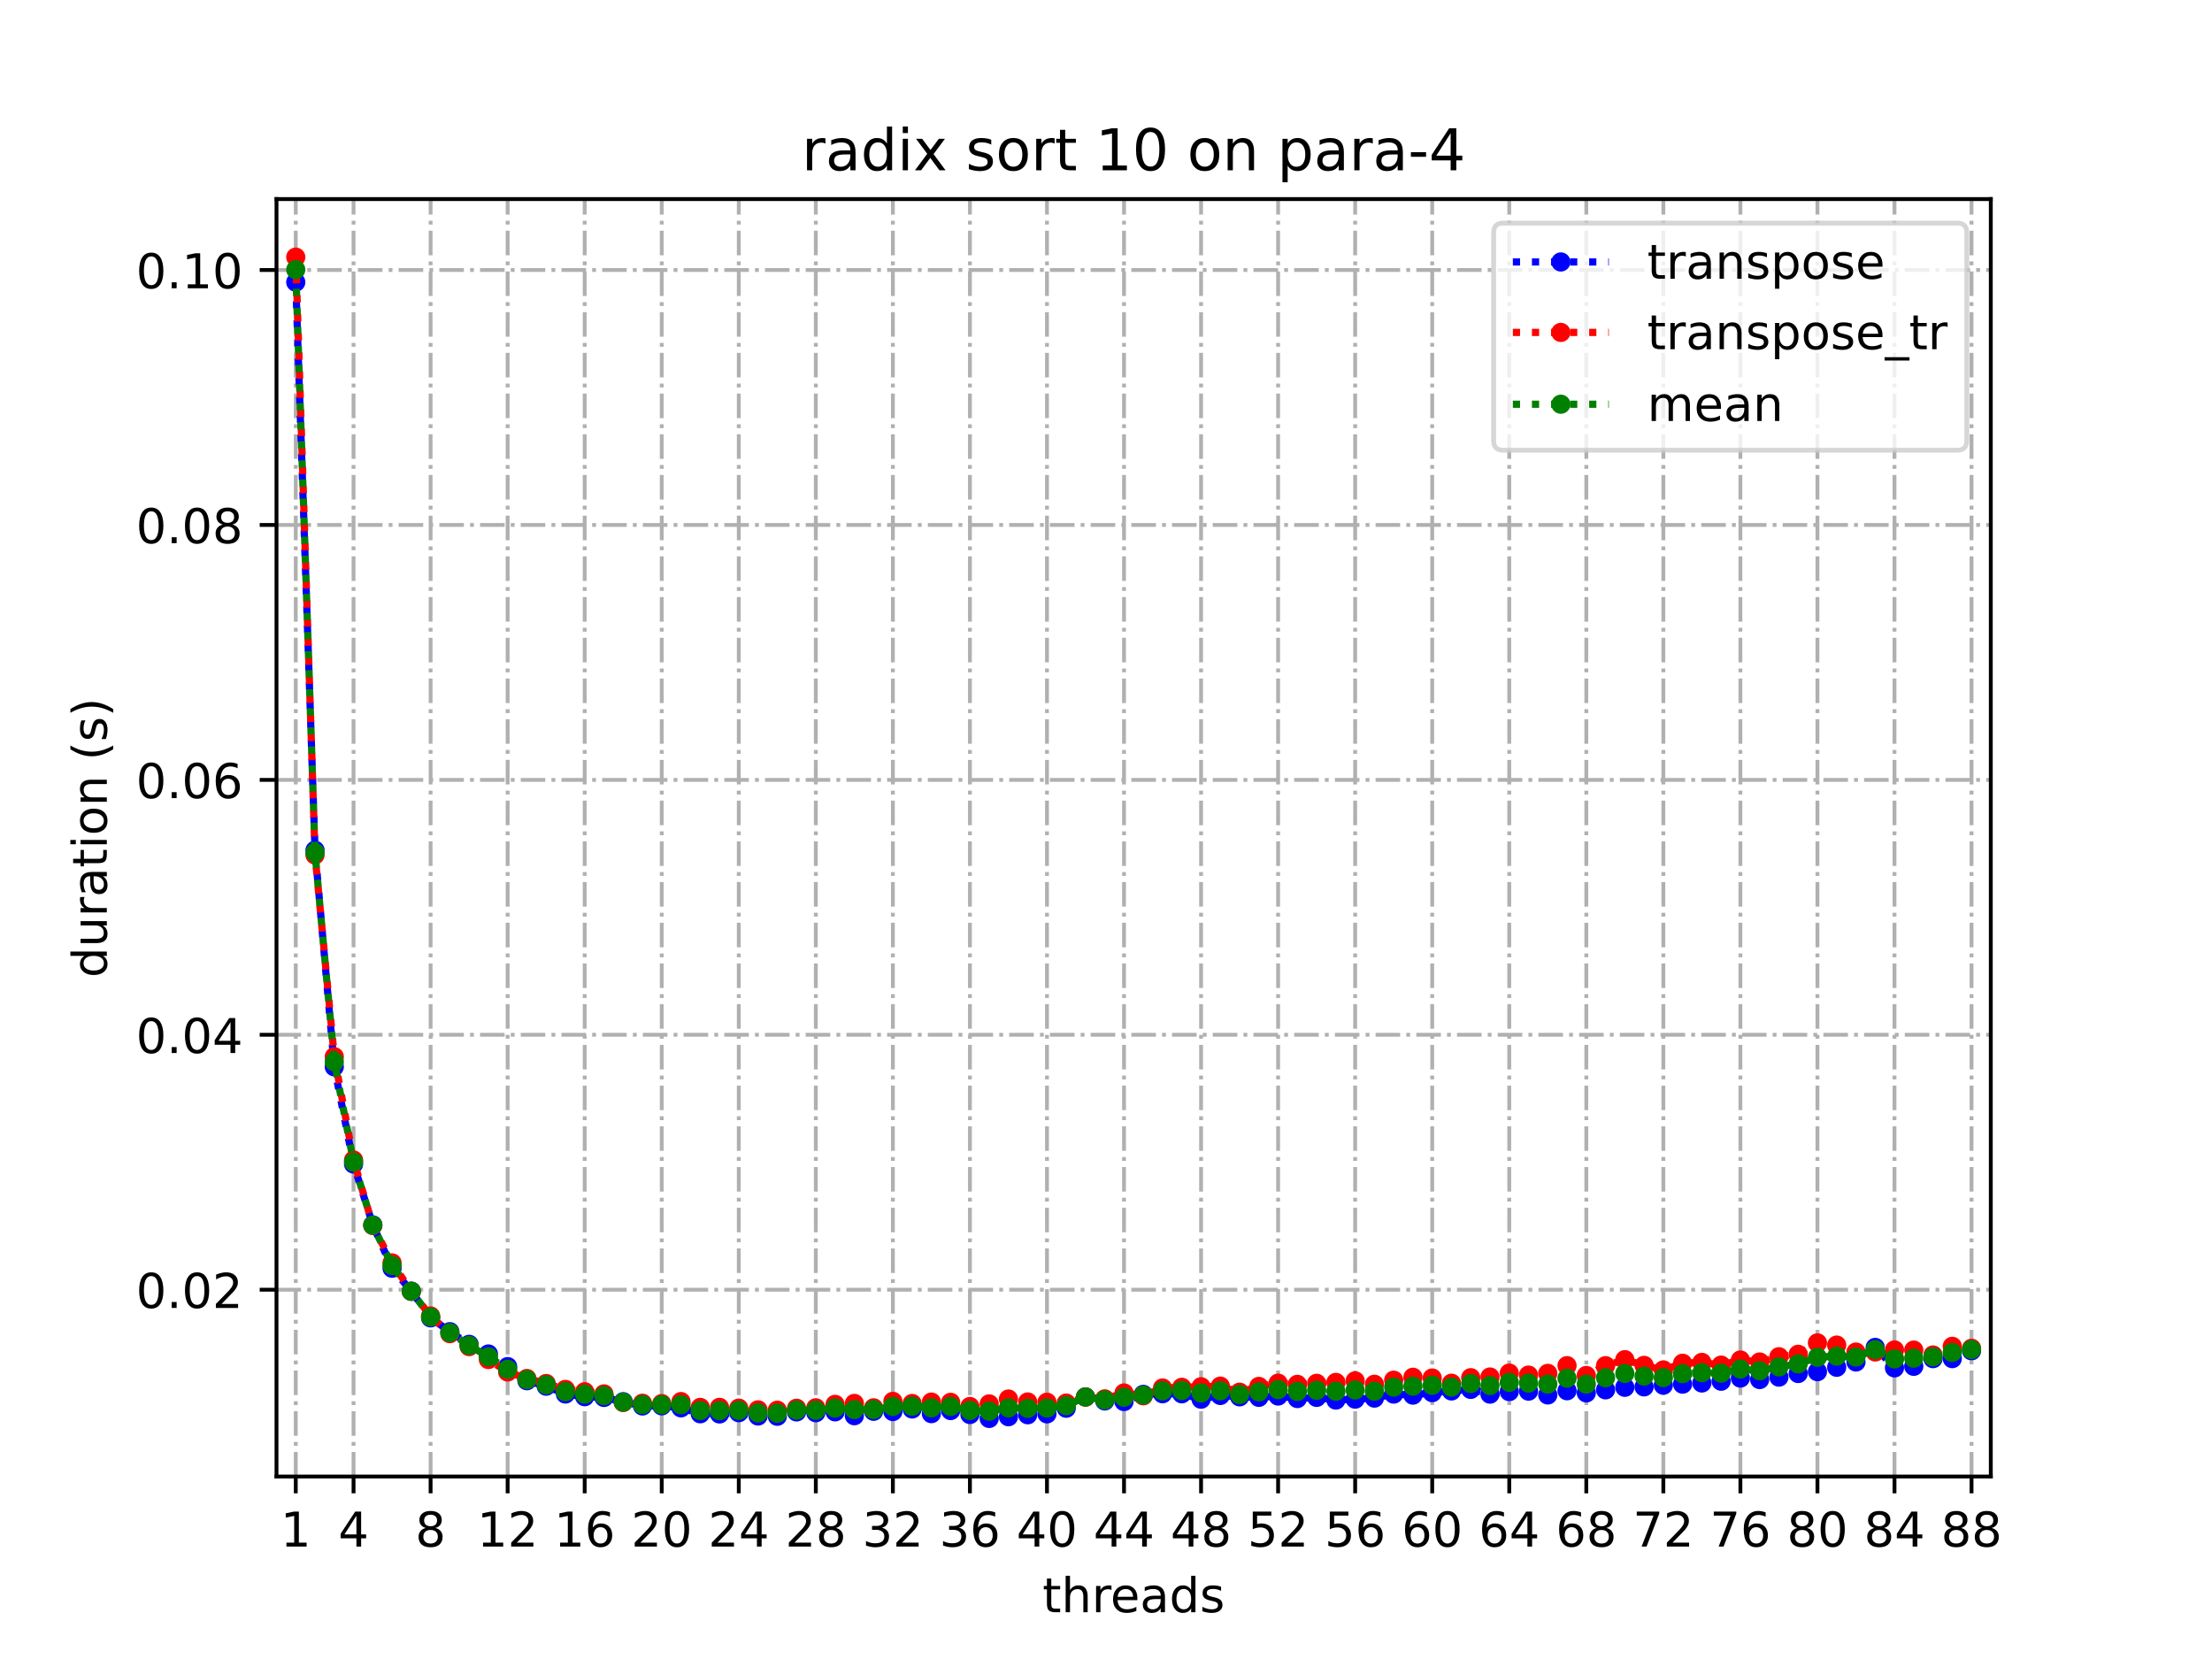 <?xml version="1.0" encoding="utf-8" standalone="no"?>
<!DOCTYPE svg PUBLIC "-//W3C//DTD SVG 1.1//EN"
  "http://www.w3.org/Graphics/SVG/1.1/DTD/svg11.dtd">
<!-- Created with matplotlib (https://matplotlib.org/) -->
<svg height="345.6pt" version="1.1" viewBox="0 0 460.8 345.6" width="460.8pt" xmlns="http://www.w3.org/2000/svg" xmlns:xlink="http://www.w3.org/1999/xlink">
 <defs>
  <style type="text/css">*{stroke-linecap:butt;stroke-linejoin:round;}</style>
 </defs>
 <g id="figure_1">
  <g id="patch_1">
   <path d="M 0 345.6 
L 460.8 345.6 
L 460.8 0 
L 0 0 
z
" style="fill:#ffffff;"/>
  </g>
  <g id="axes_1">
   <g id="patch_2">
    <path d="M 57.6 307.584 
L 414.72 307.584 
L 414.72 41.472 
L 57.6 41.472 
z
" style="fill:#ffffff;"/>
   </g>
   <g id="matplotlib.axis_1">
    <g id="xtick_1">
     <g id="line2d_1">
      <path clip-path="url(#p1e68903cb0)" d="M 61.613 307.584 
L 61.613 41.472 
" style="fill:none;stroke:#b0b0b0;stroke-dasharray:5.12,1.28,0.8,1.28;stroke-dashoffset:0;stroke-width:0.8;"/>
     </g>
     <g id="line2d_2">
      <defs>
       <path d="M 0 0 
L 0 3.5 
" id="mbe62126078" style="stroke:#000000;stroke-width:0.8;"/>
      </defs>
      <g>
       <use style="stroke:#000000;stroke-width:0.8;" x="61.613" xlink:href="#mbe62126078" y="307.584"/>
      </g>
     </g>
     <g id="text_1">
      <!-- 1 -->
      <g transform="translate(58.431 322.182)scale(0.1 -0.1)">
       <defs>
        <path d="M 12.406 8.297 
L 28.516 8.297 
L 28.516 63.922 
L 10.984 60.406 
L 10.984 69.391 
L 28.422 72.906 
L 38.281 72.906 
L 38.281 8.297 
L 54.391 8.297 
L 54.391 0 
L 12.406 0 
z
" id="DejaVuSans-49"/>
       </defs>
       <use xlink:href="#DejaVuSans-49"/>
      </g>
     </g>
    </g>
    <g id="xtick_2">
     <g id="line2d_3">
      <path clip-path="url(#p1e68903cb0)" d="M 73.65 307.584 
L 73.65 41.472 
" style="fill:none;stroke:#b0b0b0;stroke-dasharray:5.12,1.28,0.8,1.28;stroke-dashoffset:0;stroke-width:0.8;"/>
     </g>
     <g id="line2d_4">
      <g>
       <use style="stroke:#000000;stroke-width:0.8;" x="73.65" xlink:href="#mbe62126078" y="307.584"/>
      </g>
     </g>
     <g id="text_2">
      <!-- 4 -->
      <g transform="translate(70.469 322.182)scale(0.1 -0.1)">
       <defs>
        <path d="M 37.797 64.312 
L 12.891 25.391 
L 37.797 25.391 
z
M 35.203 72.906 
L 47.609 72.906 
L 47.609 25.391 
L 58.016 25.391 
L 58.016 17.188 
L 47.609 17.188 
L 47.609 0 
L 37.797 0 
L 37.797 17.188 
L 4.891 17.188 
L 4.891 26.703 
z
" id="DejaVuSans-52"/>
       </defs>
       <use xlink:href="#DejaVuSans-52"/>
      </g>
     </g>
    </g>
    <g id="xtick_3">
     <g id="line2d_5">
      <path clip-path="url(#p1e68903cb0)" d="M 89.701 307.584 
L 89.701 41.472 
" style="fill:none;stroke:#b0b0b0;stroke-dasharray:5.12,1.28,0.8,1.28;stroke-dashoffset:0;stroke-width:0.8;"/>
     </g>
     <g id="line2d_6">
      <g>
       <use style="stroke:#000000;stroke-width:0.8;" x="89.701" xlink:href="#mbe62126078" y="307.584"/>
      </g>
     </g>
     <g id="text_3">
      <!-- 8 -->
      <g transform="translate(86.519 322.182)scale(0.1 -0.1)">
       <defs>
        <path d="M 31.781 34.625 
Q 24.75 34.625 20.719 30.859 
Q 16.703 27.094 16.703 20.516 
Q 16.703 13.922 20.719 10.156 
Q 24.75 6.391 31.781 6.391 
Q 38.812 6.391 42.859 10.172 
Q 46.922 13.969 46.922 20.516 
Q 46.922 27.094 42.891 30.859 
Q 38.875 34.625 31.781 34.625 
z
M 21.922 38.812 
Q 15.578 40.375 12.031 44.719 
Q 8.5 49.078 8.5 55.328 
Q 8.5 64.062 14.719 69.141 
Q 20.953 74.219 31.781 74.219 
Q 42.672 74.219 48.875 69.141 
Q 55.078 64.062 55.078 55.328 
Q 55.078 49.078 51.531 44.719 
Q 48 40.375 41.703 38.812 
Q 48.828 37.156 52.797 32.312 
Q 56.781 27.484 56.781 20.516 
Q 56.781 9.906 50.312 4.234 
Q 43.844 -1.422 31.781 -1.422 
Q 19.734 -1.422 13.25 4.234 
Q 6.781 9.906 6.781 20.516 
Q 6.781 27.484 10.781 32.312 
Q 14.797 37.156 21.922 38.812 
z
M 18.312 54.391 
Q 18.312 48.734 21.844 45.562 
Q 25.391 42.391 31.781 42.391 
Q 38.141 42.391 41.719 45.562 
Q 45.312 48.734 45.312 54.391 
Q 45.312 60.062 41.719 63.234 
Q 38.141 66.406 31.781 66.406 
Q 25.391 66.406 21.844 63.234 
Q 18.312 60.062 18.312 54.391 
z
" id="DejaVuSans-56"/>
       </defs>
       <use xlink:href="#DejaVuSans-56"/>
      </g>
     </g>
    </g>
    <g id="xtick_4">
     <g id="line2d_7">
      <path clip-path="url(#p1e68903cb0)" d="M 105.751 307.584 
L 105.751 41.472 
" style="fill:none;stroke:#b0b0b0;stroke-dasharray:5.12,1.28,0.8,1.28;stroke-dashoffset:0;stroke-width:0.8;"/>
     </g>
     <g id="line2d_8">
      <g>
       <use style="stroke:#000000;stroke-width:0.8;" x="105.751" xlink:href="#mbe62126078" y="307.584"/>
      </g>
     </g>
     <g id="text_4">
      <!-- 12 -->
      <g transform="translate(99.389 322.182)scale(0.1 -0.1)">
       <defs>
        <path d="M 19.188 8.297 
L 53.609 8.297 
L 53.609 0 
L 7.328 0 
L 7.328 8.297 
Q 12.938 14.109 22.625 23.891 
Q 32.328 33.688 34.812 36.531 
Q 39.547 41.844 41.422 45.531 
Q 43.312 49.219 43.312 52.781 
Q 43.312 58.594 39.234 62.25 
Q 35.156 65.922 28.609 65.922 
Q 23.969 65.922 18.812 64.312 
Q 13.672 62.703 7.812 59.422 
L 7.812 69.391 
Q 13.766 71.781 18.938 73 
Q 24.125 74.219 28.422 74.219 
Q 39.75 74.219 46.484 68.547 
Q 53.219 62.891 53.219 53.422 
Q 53.219 48.922 51.531 44.891 
Q 49.859 40.875 45.406 35.406 
Q 44.188 33.984 37.641 27.219 
Q 31.109 20.453 19.188 8.297 
z
" id="DejaVuSans-50"/>
       </defs>
       <use xlink:href="#DejaVuSans-49"/>
       <use x="63.623" xlink:href="#DejaVuSans-50"/>
      </g>
     </g>
    </g>
    <g id="xtick_5">
     <g id="line2d_9">
      <path clip-path="url(#p1e68903cb0)" d="M 121.801 307.584 
L 121.801 41.472 
" style="fill:none;stroke:#b0b0b0;stroke-dasharray:5.12,1.28,0.8,1.28;stroke-dashoffset:0;stroke-width:0.8;"/>
     </g>
     <g id="line2d_10">
      <g>
       <use style="stroke:#000000;stroke-width:0.8;" x="121.801" xlink:href="#mbe62126078" y="307.584"/>
      </g>
     </g>
     <g id="text_5">
      <!-- 16 -->
      <g transform="translate(115.439 322.182)scale(0.1 -0.1)">
       <defs>
        <path d="M 33.016 40.375 
Q 26.375 40.375 22.484 35.828 
Q 18.609 31.297 18.609 23.391 
Q 18.609 15.531 22.484 10.953 
Q 26.375 6.391 33.016 6.391 
Q 39.656 6.391 43.531 10.953 
Q 47.406 15.531 47.406 23.391 
Q 47.406 31.297 43.531 35.828 
Q 39.656 40.375 33.016 40.375 
z
M 52.594 71.297 
L 52.594 62.312 
Q 48.875 64.062 45.094 64.984 
Q 41.312 65.922 37.594 65.922 
Q 27.828 65.922 22.672 59.328 
Q 17.531 52.734 16.797 39.406 
Q 19.672 43.656 24.016 45.922 
Q 28.375 48.188 33.594 48.188 
Q 44.578 48.188 50.953 41.516 
Q 57.328 34.859 57.328 23.391 
Q 57.328 12.156 50.688 5.359 
Q 44.047 -1.422 33.016 -1.422 
Q 20.359 -1.422 13.672 8.266 
Q 6.984 17.969 6.984 36.375 
Q 6.984 53.656 15.188 63.938 
Q 23.391 74.219 37.203 74.219 
Q 40.922 74.219 44.703 73.484 
Q 48.484 72.75 52.594 71.297 
z
" id="DejaVuSans-54"/>
       </defs>
       <use xlink:href="#DejaVuSans-49"/>
       <use x="63.623" xlink:href="#DejaVuSans-54"/>
      </g>
     </g>
    </g>
    <g id="xtick_6">
     <g id="line2d_11">
      <path clip-path="url(#p1e68903cb0)" d="M 137.852 307.584 
L 137.852 41.472 
" style="fill:none;stroke:#b0b0b0;stroke-dasharray:5.12,1.28,0.8,1.28;stroke-dashoffset:0;stroke-width:0.8;"/>
     </g>
     <g id="line2d_12">
      <g>
       <use style="stroke:#000000;stroke-width:0.8;" x="137.852" xlink:href="#mbe62126078" y="307.584"/>
      </g>
     </g>
     <g id="text_6">
      <!-- 20 -->
      <g transform="translate(131.489 322.182)scale(0.1 -0.1)">
       <defs>
        <path d="M 31.781 66.406 
Q 24.172 66.406 20.328 58.906 
Q 16.5 51.422 16.5 36.375 
Q 16.5 21.391 20.328 13.891 
Q 24.172 6.391 31.781 6.391 
Q 39.453 6.391 43.281 13.891 
Q 47.125 21.391 47.125 36.375 
Q 47.125 51.422 43.281 58.906 
Q 39.453 66.406 31.781 66.406 
z
M 31.781 74.219 
Q 44.047 74.219 50.516 64.516 
Q 56.984 54.828 56.984 36.375 
Q 56.984 17.969 50.516 8.266 
Q 44.047 -1.422 31.781 -1.422 
Q 19.531 -1.422 13.062 8.266 
Q 6.594 17.969 6.594 36.375 
Q 6.594 54.828 13.062 64.516 
Q 19.531 74.219 31.781 74.219 
z
" id="DejaVuSans-48"/>
       </defs>
       <use xlink:href="#DejaVuSans-50"/>
       <use x="63.623" xlink:href="#DejaVuSans-48"/>
      </g>
     </g>
    </g>
    <g id="xtick_7">
     <g id="line2d_13">
      <path clip-path="url(#p1e68903cb0)" d="M 153.902 307.584 
L 153.902 41.472 
" style="fill:none;stroke:#b0b0b0;stroke-dasharray:5.12,1.28,0.8,1.28;stroke-dashoffset:0;stroke-width:0.8;"/>
     </g>
     <g id="line2d_14">
      <g>
       <use style="stroke:#000000;stroke-width:0.8;" x="153.902" xlink:href="#mbe62126078" y="307.584"/>
      </g>
     </g>
     <g id="text_7">
      <!-- 24 -->
      <g transform="translate(147.54 322.182)scale(0.1 -0.1)">
       <use xlink:href="#DejaVuSans-50"/>
       <use x="63.623" xlink:href="#DejaVuSans-52"/>
      </g>
     </g>
    </g>
    <g id="xtick_8">
     <g id="line2d_15">
      <path clip-path="url(#p1e68903cb0)" d="M 169.952 307.584 
L 169.952 41.472 
" style="fill:none;stroke:#b0b0b0;stroke-dasharray:5.12,1.28,0.8,1.28;stroke-dashoffset:0;stroke-width:0.8;"/>
     </g>
     <g id="line2d_16">
      <g>
       <use style="stroke:#000000;stroke-width:0.8;" x="169.952" xlink:href="#mbe62126078" y="307.584"/>
      </g>
     </g>
     <g id="text_8">
      <!-- 28 -->
      <g transform="translate(163.59 322.182)scale(0.1 -0.1)">
       <use xlink:href="#DejaVuSans-50"/>
       <use x="63.623" xlink:href="#DejaVuSans-56"/>
      </g>
     </g>
    </g>
    <g id="xtick_9">
     <g id="line2d_17">
      <path clip-path="url(#p1e68903cb0)" d="M 186.003 307.584 
L 186.003 41.472 
" style="fill:none;stroke:#b0b0b0;stroke-dasharray:5.12,1.28,0.8,1.28;stroke-dashoffset:0;stroke-width:0.8;"/>
     </g>
     <g id="line2d_18">
      <g>
       <use style="stroke:#000000;stroke-width:0.8;" x="186.003" xlink:href="#mbe62126078" y="307.584"/>
      </g>
     </g>
     <g id="text_9">
      <!-- 32 -->
      <g transform="translate(179.64 322.182)scale(0.1 -0.1)">
       <defs>
        <path d="M 40.578 39.312 
Q 47.656 37.797 51.625 33 
Q 55.609 28.219 55.609 21.188 
Q 55.609 10.406 48.188 4.484 
Q 40.766 -1.422 27.094 -1.422 
Q 22.516 -1.422 17.656 -0.516 
Q 12.797 0.391 7.625 2.203 
L 7.625 11.719 
Q 11.719 9.328 16.594 8.109 
Q 21.484 6.891 26.812 6.891 
Q 36.078 6.891 40.938 10.547 
Q 45.797 14.203 45.797 21.188 
Q 45.797 27.641 41.281 31.266 
Q 36.766 34.906 28.719 34.906 
L 20.219 34.906 
L 20.219 43.016 
L 29.109 43.016 
Q 36.375 43.016 40.234 45.922 
Q 44.094 48.828 44.094 54.297 
Q 44.094 59.906 40.109 62.906 
Q 36.141 65.922 28.719 65.922 
Q 24.656 65.922 20.016 65.031 
Q 15.375 64.156 9.812 62.312 
L 9.812 71.094 
Q 15.438 72.656 20.344 73.438 
Q 25.25 74.219 29.594 74.219 
Q 40.828 74.219 47.359 69.109 
Q 53.906 64.016 53.906 55.328 
Q 53.906 49.266 50.438 45.094 
Q 46.969 40.922 40.578 39.312 
z
" id="DejaVuSans-51"/>
       </defs>
       <use xlink:href="#DejaVuSans-51"/>
       <use x="63.623" xlink:href="#DejaVuSans-50"/>
      </g>
     </g>
    </g>
    <g id="xtick_10">
     <g id="line2d_19">
      <path clip-path="url(#p1e68903cb0)" d="M 202.053 307.584 
L 202.053 41.472 
" style="fill:none;stroke:#b0b0b0;stroke-dasharray:5.12,1.28,0.8,1.28;stroke-dashoffset:0;stroke-width:0.8;"/>
     </g>
     <g id="line2d_20">
      <g>
       <use style="stroke:#000000;stroke-width:0.8;" x="202.053" xlink:href="#mbe62126078" y="307.584"/>
      </g>
     </g>
     <g id="text_10">
      <!-- 36 -->
      <g transform="translate(195.691 322.182)scale(0.1 -0.1)">
       <use xlink:href="#DejaVuSans-51"/>
       <use x="63.623" xlink:href="#DejaVuSans-54"/>
      </g>
     </g>
    </g>
    <g id="xtick_11">
     <g id="line2d_21">
      <path clip-path="url(#p1e68903cb0)" d="M 218.103 307.584 
L 218.103 41.472 
" style="fill:none;stroke:#b0b0b0;stroke-dasharray:5.12,1.28,0.8,1.28;stroke-dashoffset:0;stroke-width:0.8;"/>
     </g>
     <g id="line2d_22">
      <g>
       <use style="stroke:#000000;stroke-width:0.8;" x="218.103" xlink:href="#mbe62126078" y="307.584"/>
      </g>
     </g>
     <g id="text_11">
      <!-- 40 -->
      <g transform="translate(211.741 322.182)scale(0.1 -0.1)">
       <use xlink:href="#DejaVuSans-52"/>
       <use x="63.623" xlink:href="#DejaVuSans-48"/>
      </g>
     </g>
    </g>
    <g id="xtick_12">
     <g id="line2d_23">
      <path clip-path="url(#p1e68903cb0)" d="M 234.154 307.584 
L 234.154 41.472 
" style="fill:none;stroke:#b0b0b0;stroke-dasharray:5.12,1.28,0.8,1.28;stroke-dashoffset:0;stroke-width:0.8;"/>
     </g>
     <g id="line2d_24">
      <g>
       <use style="stroke:#000000;stroke-width:0.8;" x="234.154" xlink:href="#mbe62126078" y="307.584"/>
      </g>
     </g>
     <g id="text_12">
      <!-- 44 -->
      <g transform="translate(227.791 322.182)scale(0.1 -0.1)">
       <use xlink:href="#DejaVuSans-52"/>
       <use x="63.623" xlink:href="#DejaVuSans-52"/>
      </g>
     </g>
    </g>
    <g id="xtick_13">
     <g id="line2d_25">
      <path clip-path="url(#p1e68903cb0)" d="M 250.204 307.584 
L 250.204 41.472 
" style="fill:none;stroke:#b0b0b0;stroke-dasharray:5.12,1.28,0.8,1.28;stroke-dashoffset:0;stroke-width:0.8;"/>
     </g>
     <g id="line2d_26">
      <g>
       <use style="stroke:#000000;stroke-width:0.8;" x="250.204" xlink:href="#mbe62126078" y="307.584"/>
      </g>
     </g>
     <g id="text_13">
      <!-- 48 -->
      <g transform="translate(243.842 322.182)scale(0.1 -0.1)">
       <use xlink:href="#DejaVuSans-52"/>
       <use x="63.623" xlink:href="#DejaVuSans-56"/>
      </g>
     </g>
    </g>
    <g id="xtick_14">
     <g id="line2d_27">
      <path clip-path="url(#p1e68903cb0)" d="M 266.254 307.584 
L 266.254 41.472 
" style="fill:none;stroke:#b0b0b0;stroke-dasharray:5.12,1.28,0.8,1.28;stroke-dashoffset:0;stroke-width:0.8;"/>
     </g>
     <g id="line2d_28">
      <g>
       <use style="stroke:#000000;stroke-width:0.8;" x="266.254" xlink:href="#mbe62126078" y="307.584"/>
      </g>
     </g>
     <g id="text_14">
      <!-- 52 -->
      <g transform="translate(259.892 322.182)scale(0.1 -0.1)">
       <defs>
        <path d="M 10.797 72.906 
L 49.516 72.906 
L 49.516 64.594 
L 19.828 64.594 
L 19.828 46.734 
Q 21.969 47.469 24.109 47.828 
Q 26.266 48.188 28.422 48.188 
Q 40.625 48.188 47.75 41.5 
Q 54.891 34.812 54.891 23.391 
Q 54.891 11.625 47.562 5.094 
Q 40.234 -1.422 26.906 -1.422 
Q 22.312 -1.422 17.547 -0.641 
Q 12.797 0.141 7.719 1.703 
L 7.719 11.625 
Q 12.109 9.234 16.797 8.062 
Q 21.484 6.891 26.703 6.891 
Q 35.156 6.891 40.078 11.328 
Q 45.016 15.766 45.016 23.391 
Q 45.016 31 40.078 35.438 
Q 35.156 39.891 26.703 39.891 
Q 22.75 39.891 18.812 39.016 
Q 14.891 38.141 10.797 36.281 
z
" id="DejaVuSans-53"/>
       </defs>
       <use xlink:href="#DejaVuSans-53"/>
       <use x="63.623" xlink:href="#DejaVuSans-50"/>
      </g>
     </g>
    </g>
    <g id="xtick_15">
     <g id="line2d_29">
      <path clip-path="url(#p1e68903cb0)" d="M 282.305 307.584 
L 282.305 41.472 
" style="fill:none;stroke:#b0b0b0;stroke-dasharray:5.12,1.28,0.8,1.28;stroke-dashoffset:0;stroke-width:0.8;"/>
     </g>
     <g id="line2d_30">
      <g>
       <use style="stroke:#000000;stroke-width:0.8;" x="282.305" xlink:href="#mbe62126078" y="307.584"/>
      </g>
     </g>
     <g id="text_15">
      <!-- 56 -->
      <g transform="translate(275.942 322.182)scale(0.1 -0.1)">
       <use xlink:href="#DejaVuSans-53"/>
       <use x="63.623" xlink:href="#DejaVuSans-54"/>
      </g>
     </g>
    </g>
    <g id="xtick_16">
     <g id="line2d_31">
      <path clip-path="url(#p1e68903cb0)" d="M 298.355 307.584 
L 298.355 41.472 
" style="fill:none;stroke:#b0b0b0;stroke-dasharray:5.12,1.28,0.8,1.28;stroke-dashoffset:0;stroke-width:0.8;"/>
     </g>
     <g id="line2d_32">
      <g>
       <use style="stroke:#000000;stroke-width:0.8;" x="298.355" xlink:href="#mbe62126078" y="307.584"/>
      </g>
     </g>
     <g id="text_16">
      <!-- 60 -->
      <g transform="translate(291.993 322.182)scale(0.1 -0.1)">
       <use xlink:href="#DejaVuSans-54"/>
       <use x="63.623" xlink:href="#DejaVuSans-48"/>
      </g>
     </g>
    </g>
    <g id="xtick_17">
     <g id="line2d_33">
      <path clip-path="url(#p1e68903cb0)" d="M 314.405 307.584 
L 314.405 41.472 
" style="fill:none;stroke:#b0b0b0;stroke-dasharray:5.12,1.28,0.8,1.28;stroke-dashoffset:0;stroke-width:0.8;"/>
     </g>
     <g id="line2d_34">
      <g>
       <use style="stroke:#000000;stroke-width:0.8;" x="314.405" xlink:href="#mbe62126078" y="307.584"/>
      </g>
     </g>
     <g id="text_17">
      <!-- 64 -->
      <g transform="translate(308.043 322.182)scale(0.1 -0.1)">
       <use xlink:href="#DejaVuSans-54"/>
       <use x="63.623" xlink:href="#DejaVuSans-52"/>
      </g>
     </g>
    </g>
    <g id="xtick_18">
     <g id="line2d_35">
      <path clip-path="url(#p1e68903cb0)" d="M 330.456 307.584 
L 330.456 41.472 
" style="fill:none;stroke:#b0b0b0;stroke-dasharray:5.12,1.28,0.8,1.28;stroke-dashoffset:0;stroke-width:0.8;"/>
     </g>
     <g id="line2d_36">
      <g>
       <use style="stroke:#000000;stroke-width:0.8;" x="330.456" xlink:href="#mbe62126078" y="307.584"/>
      </g>
     </g>
     <g id="text_18">
      <!-- 68 -->
      <g transform="translate(324.093 322.182)scale(0.1 -0.1)">
       <use xlink:href="#DejaVuSans-54"/>
       <use x="63.623" xlink:href="#DejaVuSans-56"/>
      </g>
     </g>
    </g>
    <g id="xtick_19">
     <g id="line2d_37">
      <path clip-path="url(#p1e68903cb0)" d="M 346.506 307.584 
L 346.506 41.472 
" style="fill:none;stroke:#b0b0b0;stroke-dasharray:5.12,1.28,0.8,1.28;stroke-dashoffset:0;stroke-width:0.8;"/>
     </g>
     <g id="line2d_38">
      <g>
       <use style="stroke:#000000;stroke-width:0.8;" x="346.506" xlink:href="#mbe62126078" y="307.584"/>
      </g>
     </g>
     <g id="text_19">
      <!-- 72 -->
      <g transform="translate(340.144 322.182)scale(0.1 -0.1)">
       <defs>
        <path d="M 8.203 72.906 
L 55.078 72.906 
L 55.078 68.703 
L 28.609 0 
L 18.312 0 
L 43.219 64.594 
L 8.203 64.594 
z
" id="DejaVuSans-55"/>
       </defs>
       <use xlink:href="#DejaVuSans-55"/>
       <use x="63.623" xlink:href="#DejaVuSans-50"/>
      </g>
     </g>
    </g>
    <g id="xtick_20">
     <g id="line2d_39">
      <path clip-path="url(#p1e68903cb0)" d="M 362.556 307.584 
L 362.556 41.472 
" style="fill:none;stroke:#b0b0b0;stroke-dasharray:5.12,1.28,0.8,1.28;stroke-dashoffset:0;stroke-width:0.8;"/>
     </g>
     <g id="line2d_40">
      <g>
       <use style="stroke:#000000;stroke-width:0.8;" x="362.556" xlink:href="#mbe62126078" y="307.584"/>
      </g>
     </g>
     <g id="text_20">
      <!-- 76 -->
      <g transform="translate(356.194 322.182)scale(0.1 -0.1)">
       <use xlink:href="#DejaVuSans-55"/>
       <use x="63.623" xlink:href="#DejaVuSans-54"/>
      </g>
     </g>
    </g>
    <g id="xtick_21">
     <g id="line2d_41">
      <path clip-path="url(#p1e68903cb0)" d="M 378.607 307.584 
L 378.607 41.472 
" style="fill:none;stroke:#b0b0b0;stroke-dasharray:5.12,1.28,0.8,1.28;stroke-dashoffset:0;stroke-width:0.8;"/>
     </g>
     <g id="line2d_42">
      <g>
       <use style="stroke:#000000;stroke-width:0.8;" x="378.607" xlink:href="#mbe62126078" y="307.584"/>
      </g>
     </g>
     <g id="text_21">
      <!-- 80 -->
      <g transform="translate(372.244 322.182)scale(0.1 -0.1)">
       <use xlink:href="#DejaVuSans-56"/>
       <use x="63.623" xlink:href="#DejaVuSans-48"/>
      </g>
     </g>
    </g>
    <g id="xtick_22">
     <g id="line2d_43">
      <path clip-path="url(#p1e68903cb0)" d="M 394.657 307.584 
L 394.657 41.472 
" style="fill:none;stroke:#b0b0b0;stroke-dasharray:5.12,1.28,0.8,1.28;stroke-dashoffset:0;stroke-width:0.8;"/>
     </g>
     <g id="line2d_44">
      <g>
       <use style="stroke:#000000;stroke-width:0.8;" x="394.657" xlink:href="#mbe62126078" y="307.584"/>
      </g>
     </g>
     <g id="text_22">
      <!-- 84 -->
      <g transform="translate(388.295 322.182)scale(0.1 -0.1)">
       <use xlink:href="#DejaVuSans-56"/>
       <use x="63.623" xlink:href="#DejaVuSans-52"/>
      </g>
     </g>
    </g>
    <g id="xtick_23">
     <g id="line2d_45">
      <path clip-path="url(#p1e68903cb0)" d="M 410.707 307.584 
L 410.707 41.472 
" style="fill:none;stroke:#b0b0b0;stroke-dasharray:5.12,1.28,0.8,1.28;stroke-dashoffset:0;stroke-width:0.8;"/>
     </g>
     <g id="line2d_46">
      <g>
       <use style="stroke:#000000;stroke-width:0.8;" x="410.707" xlink:href="#mbe62126078" y="307.584"/>
      </g>
     </g>
     <g id="text_23">
      <!-- 88 -->
      <g transform="translate(404.345 322.182)scale(0.1 -0.1)">
       <use xlink:href="#DejaVuSans-56"/>
       <use x="63.623" xlink:href="#DejaVuSans-56"/>
      </g>
     </g>
    </g>
    <g id="text_24">
     <!-- threads -->
     <g transform="translate(217.169 335.861)scale(0.1 -0.1)">
      <defs>
       <path d="M 18.312 70.219 
L 18.312 54.688 
L 36.812 54.688 
L 36.812 47.703 
L 18.312 47.703 
L 18.312 18.016 
Q 18.312 11.328 20.141 9.422 
Q 21.969 7.516 27.594 7.516 
L 36.812 7.516 
L 36.812 0 
L 27.594 0 
Q 17.188 0 13.234 3.875 
Q 9.281 7.766 9.281 18.016 
L 9.281 47.703 
L 2.688 47.703 
L 2.688 54.688 
L 9.281 54.688 
L 9.281 70.219 
z
" id="DejaVuSans-116"/>
       <path d="M 54.891 33.016 
L 54.891 0 
L 45.906 0 
L 45.906 32.719 
Q 45.906 40.484 42.875 44.328 
Q 39.844 48.188 33.797 48.188 
Q 26.516 48.188 22.312 43.547 
Q 18.109 38.922 18.109 30.906 
L 18.109 0 
L 9.078 0 
L 9.078 75.984 
L 18.109 75.984 
L 18.109 46.188 
Q 21.344 51.125 25.703 53.562 
Q 30.078 56 35.797 56 
Q 45.219 56 50.047 50.172 
Q 54.891 44.344 54.891 33.016 
z
" id="DejaVuSans-104"/>
       <path d="M 41.109 46.297 
Q 39.594 47.172 37.812 47.578 
Q 36.031 48 33.891 48 
Q 26.266 48 22.188 43.047 
Q 18.109 38.094 18.109 28.812 
L 18.109 0 
L 9.078 0 
L 9.078 54.688 
L 18.109 54.688 
L 18.109 46.188 
Q 20.953 51.172 25.484 53.578 
Q 30.031 56 36.531 56 
Q 37.453 56 38.578 55.875 
Q 39.703 55.766 41.062 55.516 
z
" id="DejaVuSans-114"/>
       <path d="M 56.203 29.594 
L 56.203 25.203 
L 14.891 25.203 
Q 15.484 15.922 20.484 11.062 
Q 25.484 6.203 34.422 6.203 
Q 39.594 6.203 44.453 7.469 
Q 49.312 8.734 54.109 11.281 
L 54.109 2.781 
Q 49.266 0.734 44.188 -0.344 
Q 39.109 -1.422 33.891 -1.422 
Q 20.797 -1.422 13.156 6.188 
Q 5.516 13.812 5.516 26.812 
Q 5.516 40.234 12.766 48.109 
Q 20.016 56 32.328 56 
Q 43.359 56 49.781 48.891 
Q 56.203 41.797 56.203 29.594 
z
M 47.219 32.234 
Q 47.125 39.594 43.094 43.984 
Q 39.062 48.391 32.422 48.391 
Q 24.906 48.391 20.391 44.141 
Q 15.875 39.891 15.188 32.172 
z
" id="DejaVuSans-101"/>
       <path d="M 34.281 27.484 
Q 23.391 27.484 19.188 25 
Q 14.984 22.516 14.984 16.5 
Q 14.984 11.719 18.141 8.906 
Q 21.297 6.109 26.703 6.109 
Q 34.188 6.109 38.703 11.406 
Q 43.219 16.703 43.219 25.484 
L 43.219 27.484 
z
M 52.203 31.203 
L 52.203 0 
L 43.219 0 
L 43.219 8.297 
Q 40.141 3.328 35.547 0.953 
Q 30.953 -1.422 24.312 -1.422 
Q 15.922 -1.422 10.953 3.297 
Q 6 8.016 6 15.922 
Q 6 25.141 12.172 29.828 
Q 18.359 34.516 30.609 34.516 
L 43.219 34.516 
L 43.219 35.406 
Q 43.219 41.609 39.141 45 
Q 35.062 48.391 27.688 48.391 
Q 23 48.391 18.547 47.266 
Q 14.109 46.141 10.016 43.891 
L 10.016 52.203 
Q 14.938 54.109 19.578 55.047 
Q 24.219 56 28.609 56 
Q 40.484 56 46.344 49.844 
Q 52.203 43.703 52.203 31.203 
z
" id="DejaVuSans-97"/>
       <path d="M 45.406 46.391 
L 45.406 75.984 
L 54.391 75.984 
L 54.391 0 
L 45.406 0 
L 45.406 8.203 
Q 42.578 3.328 38.25 0.953 
Q 33.938 -1.422 27.875 -1.422 
Q 17.969 -1.422 11.734 6.484 
Q 5.516 14.406 5.516 27.297 
Q 5.516 40.188 11.734 48.094 
Q 17.969 56 27.875 56 
Q 33.938 56 38.25 53.625 
Q 42.578 51.266 45.406 46.391 
z
M 14.797 27.297 
Q 14.797 17.391 18.875 11.75 
Q 22.953 6.109 30.078 6.109 
Q 37.203 6.109 41.297 11.75 
Q 45.406 17.391 45.406 27.297 
Q 45.406 37.203 41.297 42.844 
Q 37.203 48.484 30.078 48.484 
Q 22.953 48.484 18.875 42.844 
Q 14.797 37.203 14.797 27.297 
z
" id="DejaVuSans-100"/>
       <path d="M 44.281 53.078 
L 44.281 44.578 
Q 40.484 46.531 36.375 47.5 
Q 32.281 48.484 27.875 48.484 
Q 21.188 48.484 17.844 46.438 
Q 14.5 44.391 14.5 40.281 
Q 14.5 37.156 16.891 35.375 
Q 19.281 33.594 26.516 31.984 
L 29.594 31.297 
Q 39.156 29.25 43.188 25.516 
Q 47.219 21.781 47.219 15.094 
Q 47.219 7.469 41.188 3.016 
Q 35.156 -1.422 24.609 -1.422 
Q 20.219 -1.422 15.453 -0.562 
Q 10.688 0.297 5.422 2 
L 5.422 11.281 
Q 10.406 8.688 15.234 7.391 
Q 20.062 6.109 24.812 6.109 
Q 31.156 6.109 34.562 8.281 
Q 37.984 10.453 37.984 14.406 
Q 37.984 18.062 35.516 20.016 
Q 33.062 21.969 24.703 23.781 
L 21.578 24.516 
Q 13.234 26.266 9.516 29.906 
Q 5.812 33.547 5.812 39.891 
Q 5.812 47.609 11.281 51.797 
Q 16.75 56 26.812 56 
Q 31.781 56 36.172 55.266 
Q 40.578 54.547 44.281 53.078 
z
" id="DejaVuSans-115"/>
      </defs>
      <use xlink:href="#DejaVuSans-116"/>
      <use x="39.209" xlink:href="#DejaVuSans-104"/>
      <use x="102.588" xlink:href="#DejaVuSans-114"/>
      <use x="141.451" xlink:href="#DejaVuSans-101"/>
      <use x="202.975" xlink:href="#DejaVuSans-97"/>
      <use x="264.254" xlink:href="#DejaVuSans-100"/>
      <use x="327.73" xlink:href="#DejaVuSans-115"/>
     </g>
    </g>
   </g>
   <g id="matplotlib.axis_2">
    <g id="ytick_1">
     <g id="line2d_47">
      <path clip-path="url(#p1e68903cb0)" d="M 57.6 268.669 
L 414.72 268.669 
" style="fill:none;stroke:#b0b0b0;stroke-dasharray:5.12,1.28,0.8,1.28;stroke-dashoffset:0;stroke-width:0.8;"/>
     </g>
     <g id="line2d_48">
      <defs>
       <path d="M 0 0 
L -3.5 0 
" id="m9b34d55adc" style="stroke:#000000;stroke-width:0.8;"/>
      </defs>
      <g>
       <use style="stroke:#000000;stroke-width:0.8;" x="57.6" xlink:href="#m9b34d55adc" y="268.669"/>
      </g>
     </g>
     <g id="text_25">
      <!-- 0.02 -->
      <g transform="translate(28.334 272.468)scale(0.1 -0.1)">
       <defs>
        <path d="M 10.688 12.406 
L 21 12.406 
L 21 0 
L 10.688 0 
z
" id="DejaVuSans-46"/>
       </defs>
       <use xlink:href="#DejaVuSans-48"/>
       <use x="63.623" xlink:href="#DejaVuSans-46"/>
       <use x="95.41" xlink:href="#DejaVuSans-48"/>
       <use x="159.033" xlink:href="#DejaVuSans-50"/>
      </g>
     </g>
    </g>
    <g id="ytick_2">
     <g id="line2d_49">
      <path clip-path="url(#p1e68903cb0)" d="M 57.6 215.565 
L 414.72 215.565 
" style="fill:none;stroke:#b0b0b0;stroke-dasharray:5.12,1.28,0.8,1.28;stroke-dashoffset:0;stroke-width:0.8;"/>
     </g>
     <g id="line2d_50">
      <g>
       <use style="stroke:#000000;stroke-width:0.8;" x="57.6" xlink:href="#m9b34d55adc" y="215.565"/>
      </g>
     </g>
     <g id="text_26">
      <!-- 0.04 -->
      <g transform="translate(28.334 219.364)scale(0.1 -0.1)">
       <use xlink:href="#DejaVuSans-48"/>
       <use x="63.623" xlink:href="#DejaVuSans-46"/>
       <use x="95.41" xlink:href="#DejaVuSans-48"/>
       <use x="159.033" xlink:href="#DejaVuSans-52"/>
      </g>
     </g>
    </g>
    <g id="ytick_3">
     <g id="line2d_51">
      <path clip-path="url(#p1e68903cb0)" d="M 57.6 162.461 
L 414.72 162.461 
" style="fill:none;stroke:#b0b0b0;stroke-dasharray:5.12,1.28,0.8,1.28;stroke-dashoffset:0;stroke-width:0.8;"/>
     </g>
     <g id="line2d_52">
      <g>
       <use style="stroke:#000000;stroke-width:0.8;" x="57.6" xlink:href="#m9b34d55adc" y="162.461"/>
      </g>
     </g>
     <g id="text_27">
      <!-- 0.06 -->
      <g transform="translate(28.334 166.26)scale(0.1 -0.1)">
       <use xlink:href="#DejaVuSans-48"/>
       <use x="63.623" xlink:href="#DejaVuSans-46"/>
       <use x="95.41" xlink:href="#DejaVuSans-48"/>
       <use x="159.033" xlink:href="#DejaVuSans-54"/>
      </g>
     </g>
    </g>
    <g id="ytick_4">
     <g id="line2d_53">
      <path clip-path="url(#p1e68903cb0)" d="M 57.6 109.357 
L 414.72 109.357 
" style="fill:none;stroke:#b0b0b0;stroke-dasharray:5.12,1.28,0.8,1.28;stroke-dashoffset:0;stroke-width:0.8;"/>
     </g>
     <g id="line2d_54">
      <g>
       <use style="stroke:#000000;stroke-width:0.8;" x="57.6" xlink:href="#m9b34d55adc" y="109.357"/>
      </g>
     </g>
     <g id="text_28">
      <!-- 0.08 -->
      <g transform="translate(28.334 113.156)scale(0.1 -0.1)">
       <use xlink:href="#DejaVuSans-48"/>
       <use x="63.623" xlink:href="#DejaVuSans-46"/>
       <use x="95.41" xlink:href="#DejaVuSans-48"/>
       <use x="159.033" xlink:href="#DejaVuSans-56"/>
      </g>
     </g>
    </g>
    <g id="ytick_5">
     <g id="line2d_55">
      <path clip-path="url(#p1e68903cb0)" d="M 57.6 56.253 
L 414.72 56.253 
" style="fill:none;stroke:#b0b0b0;stroke-dasharray:5.12,1.28,0.8,1.28;stroke-dashoffset:0;stroke-width:0.8;"/>
     </g>
     <g id="line2d_56">
      <g>
       <use style="stroke:#000000;stroke-width:0.8;" x="57.6" xlink:href="#m9b34d55adc" y="56.253"/>
      </g>
     </g>
     <g id="text_29">
      <!-- 0.10 -->
      <g transform="translate(28.334 60.052)scale(0.1 -0.1)">
       <use xlink:href="#DejaVuSans-48"/>
       <use x="63.623" xlink:href="#DejaVuSans-46"/>
       <use x="95.41" xlink:href="#DejaVuSans-49"/>
       <use x="159.033" xlink:href="#DejaVuSans-48"/>
      </g>
     </g>
    </g>
    <g id="text_30">
     <!-- duration (s) -->
     <g transform="translate(22.255 203.663)rotate(-90)scale(0.1 -0.1)">
      <defs>
       <path d="M 8.5 21.578 
L 8.5 54.688 
L 17.484 54.688 
L 17.484 21.922 
Q 17.484 14.156 20.5 10.266 
Q 23.531 6.391 29.594 6.391 
Q 36.859 6.391 41.078 11.031 
Q 45.312 15.672 45.312 23.688 
L 45.312 54.688 
L 54.297 54.688 
L 54.297 0 
L 45.312 0 
L 45.312 8.406 
Q 42.047 3.422 37.719 1 
Q 33.406 -1.422 27.688 -1.422 
Q 18.266 -1.422 13.375 4.438 
Q 8.5 10.297 8.5 21.578 
z
M 31.109 56 
z
" id="DejaVuSans-117"/>
       <path d="M 9.422 54.688 
L 18.406 54.688 
L 18.406 0 
L 9.422 0 
z
M 9.422 75.984 
L 18.406 75.984 
L 18.406 64.594 
L 9.422 64.594 
z
" id="DejaVuSans-105"/>
       <path d="M 30.609 48.391 
Q 23.391 48.391 19.188 42.75 
Q 14.984 37.109 14.984 27.297 
Q 14.984 17.484 19.156 11.844 
Q 23.344 6.203 30.609 6.203 
Q 37.797 6.203 41.984 11.859 
Q 46.188 17.531 46.188 27.297 
Q 46.188 37.016 41.984 42.703 
Q 37.797 48.391 30.609 48.391 
z
M 30.609 56 
Q 42.328 56 49.016 48.375 
Q 55.719 40.766 55.719 27.297 
Q 55.719 13.875 49.016 6.219 
Q 42.328 -1.422 30.609 -1.422 
Q 18.844 -1.422 12.172 6.219 
Q 5.516 13.875 5.516 27.297 
Q 5.516 40.766 12.172 48.375 
Q 18.844 56 30.609 56 
z
" id="DejaVuSans-111"/>
       <path d="M 54.891 33.016 
L 54.891 0 
L 45.906 0 
L 45.906 32.719 
Q 45.906 40.484 42.875 44.328 
Q 39.844 48.188 33.797 48.188 
Q 26.516 48.188 22.312 43.547 
Q 18.109 38.922 18.109 30.906 
L 18.109 0 
L 9.078 0 
L 9.078 54.688 
L 18.109 54.688 
L 18.109 46.188 
Q 21.344 51.125 25.703 53.562 
Q 30.078 56 35.797 56 
Q 45.219 56 50.047 50.172 
Q 54.891 44.344 54.891 33.016 
z
" id="DejaVuSans-110"/>
       <path id="DejaVuSans-32"/>
       <path d="M 31 75.875 
Q 24.469 64.656 21.281 53.656 
Q 18.109 42.672 18.109 31.391 
Q 18.109 20.125 21.312 9.062 
Q 24.516 -2 31 -13.188 
L 23.188 -13.188 
Q 15.875 -1.703 12.234 9.375 
Q 8.594 20.453 8.594 31.391 
Q 8.594 42.281 12.203 53.312 
Q 15.828 64.359 23.188 75.875 
z
" id="DejaVuSans-40"/>
       <path d="M 8.016 75.875 
L 15.828 75.875 
Q 23.141 64.359 26.781 53.312 
Q 30.422 42.281 30.422 31.391 
Q 30.422 20.453 26.781 9.375 
Q 23.141 -1.703 15.828 -13.188 
L 8.016 -13.188 
Q 14.5 -2 17.703 9.062 
Q 20.906 20.125 20.906 31.391 
Q 20.906 42.672 17.703 53.656 
Q 14.5 64.656 8.016 75.875 
z
" id="DejaVuSans-41"/>
      </defs>
      <use xlink:href="#DejaVuSans-100"/>
      <use x="63.477" xlink:href="#DejaVuSans-117"/>
      <use x="126.855" xlink:href="#DejaVuSans-114"/>
      <use x="167.969" xlink:href="#DejaVuSans-97"/>
      <use x="229.248" xlink:href="#DejaVuSans-116"/>
      <use x="268.457" xlink:href="#DejaVuSans-105"/>
      <use x="296.24" xlink:href="#DejaVuSans-111"/>
      <use x="357.422" xlink:href="#DejaVuSans-110"/>
      <use x="420.801" xlink:href="#DejaVuSans-32"/>
      <use x="452.588" xlink:href="#DejaVuSans-40"/>
      <use x="491.602" xlink:href="#DejaVuSans-115"/>
      <use x="543.701" xlink:href="#DejaVuSans-41"/>
     </g>
    </g>
   </g>
   <g id="line2d_57">
    <path clip-path="url(#p1e68903cb0)" d="M 61.613 58.778 
L 65.625 177.125 
L 69.638 222.238 
L 73.65 242.49 
L 77.663 255.165 
L 81.676 264.193 
L 85.688 268.975 
L 89.701 274.539 
L 93.713 277.409 
L 97.726 280.055 
L 101.738 282.058 
L 105.751 284.69 
L 109.764 287.629 
L 113.776 288.767 
L 117.789 290.398 
L 121.801 290.957 
L 125.814 291.111 
L 129.827 291.995 
L 133.839 292.89 
L 137.852 292.859 
L 141.864 293.28 
L 145.877 294.515 
L 149.889 294.55 
L 153.902 294.286 
L 157.915 294.979 
L 161.927 295.036 
L 165.94 294.129 
L 169.952 294.293 
L 173.965 294.111 
L 177.978 294.921 
L 181.99 293.994 
L 186.003 294.05 
L 190.015 293.516 
L 194.028 294.488 
L 198.04 293.846 
L 202.053 294.668 
L 206.066 295.488 
L 210.078 295.128 
L 214.091 294.723 
L 218.103 294.532 
L 222.116 293.358 
L 226.129 290.996 
L 230.141 291.838 
L 234.154 291.974 
L 238.166 290.471 
L 242.179 290.343 
L 246.191 290.353 
L 250.204 291.481 
L 254.217 290.701 
L 258.229 290.986 
L 262.242 291.09 
L 266.254 290.818 
L 270.267 291.343 
L 274.28 291.101 
L 278.292 291.659 
L 282.305 291.467 
L 286.317 291.25 
L 290.33 290.412 
L 294.342 290.629 
L 298.355 290.113 
L 302.368 289.763 
L 306.38 289.436 
L 310.393 290.423 
L 314.405 289.9 
L 318.418 289.799 
L 322.431 290.592 
L 326.443 289.719 
L 330.456 290.167 
L 334.468 289.528 
L 338.481 289.002 
L 342.493 288.912 
L 346.506 288.558 
L 350.519 288.34 
L 354.531 288.101 
L 358.544 287.734 
L 362.556 287.077 
L 366.569 287.385 
L 370.582 286.882 
L 374.594 286.126 
L 378.607 285.746 
L 382.619 284.829 
L 386.632 283.725 
L 390.644 280.69 
L 394.657 284.954 
L 398.67 284.628 
L 402.682 283.031 
L 406.695 283.028 
L 410.707 281.398 
" style="fill:none;stroke:#0000ff;stroke-dasharray:1.5,2.475;stroke-dashoffset:0;stroke-width:1.5;"/>
    <defs>
     <path d="M 0 1.5 
C 0.398 1.5 0.779 1.342 1.061 1.061 
C 1.342 0.779 1.5 0.398 1.5 0 
C 1.5 -0.398 1.342 -0.779 1.061 -1.061 
C 0.779 -1.342 0.398 -1.5 0 -1.5 
C -0.398 -1.5 -0.779 -1.342 -1.061 -1.061 
C -1.342 -0.779 -1.5 -0.398 -1.5 0 
C -1.5 0.398 -1.342 0.779 -1.061 1.061 
C -0.779 1.342 -0.398 1.5 0 1.5 
z
" id="m90aa33fb8c" style="stroke:#0000ff;"/>
    </defs>
    <g clip-path="url(#p1e68903cb0)">
     <use style="fill:#0000ff;stroke:#0000ff;" x="61.613" xlink:href="#m90aa33fb8c" y="58.778"/>
     <use style="fill:#0000ff;stroke:#0000ff;" x="65.625" xlink:href="#m90aa33fb8c" y="177.125"/>
     <use style="fill:#0000ff;stroke:#0000ff;" x="69.638" xlink:href="#m90aa33fb8c" y="222.238"/>
     <use style="fill:#0000ff;stroke:#0000ff;" x="73.65" xlink:href="#m90aa33fb8c" y="242.49"/>
     <use style="fill:#0000ff;stroke:#0000ff;" x="77.663" xlink:href="#m90aa33fb8c" y="255.165"/>
     <use style="fill:#0000ff;stroke:#0000ff;" x="81.676" xlink:href="#m90aa33fb8c" y="264.193"/>
     <use style="fill:#0000ff;stroke:#0000ff;" x="85.688" xlink:href="#m90aa33fb8c" y="268.975"/>
     <use style="fill:#0000ff;stroke:#0000ff;" x="89.701" xlink:href="#m90aa33fb8c" y="274.539"/>
     <use style="fill:#0000ff;stroke:#0000ff;" x="93.713" xlink:href="#m90aa33fb8c" y="277.409"/>
     <use style="fill:#0000ff;stroke:#0000ff;" x="97.726" xlink:href="#m90aa33fb8c" y="280.055"/>
     <use style="fill:#0000ff;stroke:#0000ff;" x="101.738" xlink:href="#m90aa33fb8c" y="282.058"/>
     <use style="fill:#0000ff;stroke:#0000ff;" x="105.751" xlink:href="#m90aa33fb8c" y="284.69"/>
     <use style="fill:#0000ff;stroke:#0000ff;" x="109.764" xlink:href="#m90aa33fb8c" y="287.629"/>
     <use style="fill:#0000ff;stroke:#0000ff;" x="113.776" xlink:href="#m90aa33fb8c" y="288.767"/>
     <use style="fill:#0000ff;stroke:#0000ff;" x="117.789" xlink:href="#m90aa33fb8c" y="290.398"/>
     <use style="fill:#0000ff;stroke:#0000ff;" x="121.801" xlink:href="#m90aa33fb8c" y="290.957"/>
     <use style="fill:#0000ff;stroke:#0000ff;" x="125.814" xlink:href="#m90aa33fb8c" y="291.111"/>
     <use style="fill:#0000ff;stroke:#0000ff;" x="129.827" xlink:href="#m90aa33fb8c" y="291.995"/>
     <use style="fill:#0000ff;stroke:#0000ff;" x="133.839" xlink:href="#m90aa33fb8c" y="292.89"/>
     <use style="fill:#0000ff;stroke:#0000ff;" x="137.852" xlink:href="#m90aa33fb8c" y="292.859"/>
     <use style="fill:#0000ff;stroke:#0000ff;" x="141.864" xlink:href="#m90aa33fb8c" y="293.28"/>
     <use style="fill:#0000ff;stroke:#0000ff;" x="145.877" xlink:href="#m90aa33fb8c" y="294.515"/>
     <use style="fill:#0000ff;stroke:#0000ff;" x="149.889" xlink:href="#m90aa33fb8c" y="294.55"/>
     <use style="fill:#0000ff;stroke:#0000ff;" x="153.902" xlink:href="#m90aa33fb8c" y="294.286"/>
     <use style="fill:#0000ff;stroke:#0000ff;" x="157.915" xlink:href="#m90aa33fb8c" y="294.979"/>
     <use style="fill:#0000ff;stroke:#0000ff;" x="161.927" xlink:href="#m90aa33fb8c" y="295.036"/>
     <use style="fill:#0000ff;stroke:#0000ff;" x="165.94" xlink:href="#m90aa33fb8c" y="294.129"/>
     <use style="fill:#0000ff;stroke:#0000ff;" x="169.952" xlink:href="#m90aa33fb8c" y="294.293"/>
     <use style="fill:#0000ff;stroke:#0000ff;" x="173.965" xlink:href="#m90aa33fb8c" y="294.111"/>
     <use style="fill:#0000ff;stroke:#0000ff;" x="177.978" xlink:href="#m90aa33fb8c" y="294.921"/>
     <use style="fill:#0000ff;stroke:#0000ff;" x="181.99" xlink:href="#m90aa33fb8c" y="293.994"/>
     <use style="fill:#0000ff;stroke:#0000ff;" x="186.003" xlink:href="#m90aa33fb8c" y="294.05"/>
     <use style="fill:#0000ff;stroke:#0000ff;" x="190.015" xlink:href="#m90aa33fb8c" y="293.516"/>
     <use style="fill:#0000ff;stroke:#0000ff;" x="194.028" xlink:href="#m90aa33fb8c" y="294.488"/>
     <use style="fill:#0000ff;stroke:#0000ff;" x="198.04" xlink:href="#m90aa33fb8c" y="293.846"/>
     <use style="fill:#0000ff;stroke:#0000ff;" x="202.053" xlink:href="#m90aa33fb8c" y="294.668"/>
     <use style="fill:#0000ff;stroke:#0000ff;" x="206.066" xlink:href="#m90aa33fb8c" y="295.488"/>
     <use style="fill:#0000ff;stroke:#0000ff;" x="210.078" xlink:href="#m90aa33fb8c" y="295.128"/>
     <use style="fill:#0000ff;stroke:#0000ff;" x="214.091" xlink:href="#m90aa33fb8c" y="294.723"/>
     <use style="fill:#0000ff;stroke:#0000ff;" x="218.103" xlink:href="#m90aa33fb8c" y="294.532"/>
     <use style="fill:#0000ff;stroke:#0000ff;" x="222.116" xlink:href="#m90aa33fb8c" y="293.358"/>
     <use style="fill:#0000ff;stroke:#0000ff;" x="226.129" xlink:href="#m90aa33fb8c" y="290.996"/>
     <use style="fill:#0000ff;stroke:#0000ff;" x="230.141" xlink:href="#m90aa33fb8c" y="291.838"/>
     <use style="fill:#0000ff;stroke:#0000ff;" x="234.154" xlink:href="#m90aa33fb8c" y="291.974"/>
     <use style="fill:#0000ff;stroke:#0000ff;" x="238.166" xlink:href="#m90aa33fb8c" y="290.471"/>
     <use style="fill:#0000ff;stroke:#0000ff;" x="242.179" xlink:href="#m90aa33fb8c" y="290.343"/>
     <use style="fill:#0000ff;stroke:#0000ff;" x="246.191" xlink:href="#m90aa33fb8c" y="290.353"/>
     <use style="fill:#0000ff;stroke:#0000ff;" x="250.204" xlink:href="#m90aa33fb8c" y="291.481"/>
     <use style="fill:#0000ff;stroke:#0000ff;" x="254.217" xlink:href="#m90aa33fb8c" y="290.701"/>
     <use style="fill:#0000ff;stroke:#0000ff;" x="258.229" xlink:href="#m90aa33fb8c" y="290.986"/>
     <use style="fill:#0000ff;stroke:#0000ff;" x="262.242" xlink:href="#m90aa33fb8c" y="291.09"/>
     <use style="fill:#0000ff;stroke:#0000ff;" x="266.254" xlink:href="#m90aa33fb8c" y="290.818"/>
     <use style="fill:#0000ff;stroke:#0000ff;" x="270.267" xlink:href="#m90aa33fb8c" y="291.343"/>
     <use style="fill:#0000ff;stroke:#0000ff;" x="274.28" xlink:href="#m90aa33fb8c" y="291.101"/>
     <use style="fill:#0000ff;stroke:#0000ff;" x="278.292" xlink:href="#m90aa33fb8c" y="291.659"/>
     <use style="fill:#0000ff;stroke:#0000ff;" x="282.305" xlink:href="#m90aa33fb8c" y="291.467"/>
     <use style="fill:#0000ff;stroke:#0000ff;" x="286.317" xlink:href="#m90aa33fb8c" y="291.25"/>
     <use style="fill:#0000ff;stroke:#0000ff;" x="290.33" xlink:href="#m90aa33fb8c" y="290.412"/>
     <use style="fill:#0000ff;stroke:#0000ff;" x="294.342" xlink:href="#m90aa33fb8c" y="290.629"/>
     <use style="fill:#0000ff;stroke:#0000ff;" x="298.355" xlink:href="#m90aa33fb8c" y="290.113"/>
     <use style="fill:#0000ff;stroke:#0000ff;" x="302.368" xlink:href="#m90aa33fb8c" y="289.763"/>
     <use style="fill:#0000ff;stroke:#0000ff;" x="306.38" xlink:href="#m90aa33fb8c" y="289.436"/>
     <use style="fill:#0000ff;stroke:#0000ff;" x="310.393" xlink:href="#m90aa33fb8c" y="290.423"/>
     <use style="fill:#0000ff;stroke:#0000ff;" x="314.405" xlink:href="#m90aa33fb8c" y="289.9"/>
     <use style="fill:#0000ff;stroke:#0000ff;" x="318.418" xlink:href="#m90aa33fb8c" y="289.799"/>
     <use style="fill:#0000ff;stroke:#0000ff;" x="322.431" xlink:href="#m90aa33fb8c" y="290.592"/>
     <use style="fill:#0000ff;stroke:#0000ff;" x="326.443" xlink:href="#m90aa33fb8c" y="289.719"/>
     <use style="fill:#0000ff;stroke:#0000ff;" x="330.456" xlink:href="#m90aa33fb8c" y="290.167"/>
     <use style="fill:#0000ff;stroke:#0000ff;" x="334.468" xlink:href="#m90aa33fb8c" y="289.528"/>
     <use style="fill:#0000ff;stroke:#0000ff;" x="338.481" xlink:href="#m90aa33fb8c" y="289.002"/>
     <use style="fill:#0000ff;stroke:#0000ff;" x="342.493" xlink:href="#m90aa33fb8c" y="288.912"/>
     <use style="fill:#0000ff;stroke:#0000ff;" x="346.506" xlink:href="#m90aa33fb8c" y="288.558"/>
     <use style="fill:#0000ff;stroke:#0000ff;" x="350.519" xlink:href="#m90aa33fb8c" y="288.34"/>
     <use style="fill:#0000ff;stroke:#0000ff;" x="354.531" xlink:href="#m90aa33fb8c" y="288.101"/>
     <use style="fill:#0000ff;stroke:#0000ff;" x="358.544" xlink:href="#m90aa33fb8c" y="287.734"/>
     <use style="fill:#0000ff;stroke:#0000ff;" x="362.556" xlink:href="#m90aa33fb8c" y="287.077"/>
     <use style="fill:#0000ff;stroke:#0000ff;" x="366.569" xlink:href="#m90aa33fb8c" y="287.385"/>
     <use style="fill:#0000ff;stroke:#0000ff;" x="370.582" xlink:href="#m90aa33fb8c" y="286.882"/>
     <use style="fill:#0000ff;stroke:#0000ff;" x="374.594" xlink:href="#m90aa33fb8c" y="286.126"/>
     <use style="fill:#0000ff;stroke:#0000ff;" x="378.607" xlink:href="#m90aa33fb8c" y="285.746"/>
     <use style="fill:#0000ff;stroke:#0000ff;" x="382.619" xlink:href="#m90aa33fb8c" y="284.829"/>
     <use style="fill:#0000ff;stroke:#0000ff;" x="386.632" xlink:href="#m90aa33fb8c" y="283.725"/>
     <use style="fill:#0000ff;stroke:#0000ff;" x="390.644" xlink:href="#m90aa33fb8c" y="280.69"/>
     <use style="fill:#0000ff;stroke:#0000ff;" x="394.657" xlink:href="#m90aa33fb8c" y="284.954"/>
     <use style="fill:#0000ff;stroke:#0000ff;" x="398.67" xlink:href="#m90aa33fb8c" y="284.628"/>
     <use style="fill:#0000ff;stroke:#0000ff;" x="402.682" xlink:href="#m90aa33fb8c" y="283.031"/>
     <use style="fill:#0000ff;stroke:#0000ff;" x="406.695" xlink:href="#m90aa33fb8c" y="283.028"/>
     <use style="fill:#0000ff;stroke:#0000ff;" x="410.707" xlink:href="#m90aa33fb8c" y="281.398"/>
    </g>
   </g>
   <g id="line2d_58">
    <path clip-path="url(#p1e68903cb0)" d="M 61.613 53.568 
L 65.625 178.114 
L 69.638 220.132 
L 73.65 241.658 
L 77.663 255.295 
L 81.676 263.085 
L 85.688 269.022 
L 89.701 274.139 
L 93.713 277.823 
L 97.726 280.521 
L 101.738 283.216 
L 105.751 285.81 
L 109.764 287.17 
L 113.776 288.212 
L 117.789 289.441 
L 121.801 289.925 
L 125.814 290.373 
L 129.827 292.171 
L 133.839 292.322 
L 137.852 292.398 
L 141.864 291.971 
L 145.877 293.188 
L 149.889 293.178 
L 153.902 293.34 
L 157.915 293.695 
L 161.927 293.774 
L 165.94 293.368 
L 169.952 293.27 
L 173.965 292.554 
L 177.978 292.362 
L 181.99 293.276 
L 186.003 291.929 
L 190.015 292.374 
L 194.028 292.08 
L 198.04 292.13 
L 202.053 293.001 
L 206.066 292.46 
L 210.078 291.445 
L 214.091 292.056 
L 218.103 292.114 
L 222.116 292.285 
L 226.129 291.044 
L 230.141 291.409 
L 234.154 290.181 
L 238.166 290.773 
L 242.179 289.144 
L 246.191 289 
L 250.204 288.885 
L 254.217 288.758 
L 258.229 290.02 
L 262.242 288.816 
L 266.254 288.14 
L 270.267 288.39 
L 274.28 288.171 
L 278.292 287.984 
L 282.305 287.661 
L 286.317 288.372 
L 290.33 287.52 
L 294.342 286.909 
L 298.355 287.065 
L 302.368 288.151 
L 306.38 286.997 
L 310.393 286.855 
L 314.405 286.043 
L 318.418 286.459 
L 322.431 286.1 
L 326.443 284.488 
L 330.456 286.538 
L 334.468 284.494 
L 338.481 283.244 
L 342.493 284.431 
L 346.506 285.384 
L 350.519 283.99 
L 354.531 283.814 
L 358.544 284.382 
L 362.556 283.316 
L 366.569 283.726 
L 370.582 282.631 
L 374.594 282.123 
L 378.607 279.743 
L 382.619 280.207 
L 386.632 281.661 
L 390.644 281.637 
L 394.657 281.217 
L 398.67 281.25 
L 402.682 282.269 
L 406.695 280.463 
L 410.707 280.872 
" style="fill:none;stroke:#ff0000;stroke-dasharray:1.5,2.475;stroke-dashoffset:0;stroke-width:1.5;"/>
    <defs>
     <path d="M 0 1.5 
C 0.398 1.5 0.779 1.342 1.061 1.061 
C 1.342 0.779 1.5 0.398 1.5 0 
C 1.5 -0.398 1.342 -0.779 1.061 -1.061 
C 0.779 -1.342 0.398 -1.5 0 -1.5 
C -0.398 -1.5 -0.779 -1.342 -1.061 -1.061 
C -1.342 -0.779 -1.5 -0.398 -1.5 0 
C -1.5 0.398 -1.342 0.779 -1.061 1.061 
C -0.779 1.342 -0.398 1.5 0 1.5 
z
" id="m51dbad7890" style="stroke:#ff0000;"/>
    </defs>
    <g clip-path="url(#p1e68903cb0)">
     <use style="fill:#ff0000;stroke:#ff0000;" x="61.613" xlink:href="#m51dbad7890" y="53.568"/>
     <use style="fill:#ff0000;stroke:#ff0000;" x="65.625" xlink:href="#m51dbad7890" y="178.114"/>
     <use style="fill:#ff0000;stroke:#ff0000;" x="69.638" xlink:href="#m51dbad7890" y="220.132"/>
     <use style="fill:#ff0000;stroke:#ff0000;" x="73.65" xlink:href="#m51dbad7890" y="241.658"/>
     <use style="fill:#ff0000;stroke:#ff0000;" x="77.663" xlink:href="#m51dbad7890" y="255.295"/>
     <use style="fill:#ff0000;stroke:#ff0000;" x="81.676" xlink:href="#m51dbad7890" y="263.085"/>
     <use style="fill:#ff0000;stroke:#ff0000;" x="85.688" xlink:href="#m51dbad7890" y="269.022"/>
     <use style="fill:#ff0000;stroke:#ff0000;" x="89.701" xlink:href="#m51dbad7890" y="274.139"/>
     <use style="fill:#ff0000;stroke:#ff0000;" x="93.713" xlink:href="#m51dbad7890" y="277.823"/>
     <use style="fill:#ff0000;stroke:#ff0000;" x="97.726" xlink:href="#m51dbad7890" y="280.521"/>
     <use style="fill:#ff0000;stroke:#ff0000;" x="101.738" xlink:href="#m51dbad7890" y="283.216"/>
     <use style="fill:#ff0000;stroke:#ff0000;" x="105.751" xlink:href="#m51dbad7890" y="285.81"/>
     <use style="fill:#ff0000;stroke:#ff0000;" x="109.764" xlink:href="#m51dbad7890" y="287.17"/>
     <use style="fill:#ff0000;stroke:#ff0000;" x="113.776" xlink:href="#m51dbad7890" y="288.212"/>
     <use style="fill:#ff0000;stroke:#ff0000;" x="117.789" xlink:href="#m51dbad7890" y="289.441"/>
     <use style="fill:#ff0000;stroke:#ff0000;" x="121.801" xlink:href="#m51dbad7890" y="289.925"/>
     <use style="fill:#ff0000;stroke:#ff0000;" x="125.814" xlink:href="#m51dbad7890" y="290.373"/>
     <use style="fill:#ff0000;stroke:#ff0000;" x="129.827" xlink:href="#m51dbad7890" y="292.171"/>
     <use style="fill:#ff0000;stroke:#ff0000;" x="133.839" xlink:href="#m51dbad7890" y="292.322"/>
     <use style="fill:#ff0000;stroke:#ff0000;" x="137.852" xlink:href="#m51dbad7890" y="292.398"/>
     <use style="fill:#ff0000;stroke:#ff0000;" x="141.864" xlink:href="#m51dbad7890" y="291.971"/>
     <use style="fill:#ff0000;stroke:#ff0000;" x="145.877" xlink:href="#m51dbad7890" y="293.188"/>
     <use style="fill:#ff0000;stroke:#ff0000;" x="149.889" xlink:href="#m51dbad7890" y="293.178"/>
     <use style="fill:#ff0000;stroke:#ff0000;" x="153.902" xlink:href="#m51dbad7890" y="293.34"/>
     <use style="fill:#ff0000;stroke:#ff0000;" x="157.915" xlink:href="#m51dbad7890" y="293.695"/>
     <use style="fill:#ff0000;stroke:#ff0000;" x="161.927" xlink:href="#m51dbad7890" y="293.774"/>
     <use style="fill:#ff0000;stroke:#ff0000;" x="165.94" xlink:href="#m51dbad7890" y="293.368"/>
     <use style="fill:#ff0000;stroke:#ff0000;" x="169.952" xlink:href="#m51dbad7890" y="293.27"/>
     <use style="fill:#ff0000;stroke:#ff0000;" x="173.965" xlink:href="#m51dbad7890" y="292.554"/>
     <use style="fill:#ff0000;stroke:#ff0000;" x="177.978" xlink:href="#m51dbad7890" y="292.362"/>
     <use style="fill:#ff0000;stroke:#ff0000;" x="181.99" xlink:href="#m51dbad7890" y="293.276"/>
     <use style="fill:#ff0000;stroke:#ff0000;" x="186.003" xlink:href="#m51dbad7890" y="291.929"/>
     <use style="fill:#ff0000;stroke:#ff0000;" x="190.015" xlink:href="#m51dbad7890" y="292.374"/>
     <use style="fill:#ff0000;stroke:#ff0000;" x="194.028" xlink:href="#m51dbad7890" y="292.08"/>
     <use style="fill:#ff0000;stroke:#ff0000;" x="198.04" xlink:href="#m51dbad7890" y="292.13"/>
     <use style="fill:#ff0000;stroke:#ff0000;" x="202.053" xlink:href="#m51dbad7890" y="293.001"/>
     <use style="fill:#ff0000;stroke:#ff0000;" x="206.066" xlink:href="#m51dbad7890" y="292.46"/>
     <use style="fill:#ff0000;stroke:#ff0000;" x="210.078" xlink:href="#m51dbad7890" y="291.445"/>
     <use style="fill:#ff0000;stroke:#ff0000;" x="214.091" xlink:href="#m51dbad7890" y="292.056"/>
     <use style="fill:#ff0000;stroke:#ff0000;" x="218.103" xlink:href="#m51dbad7890" y="292.114"/>
     <use style="fill:#ff0000;stroke:#ff0000;" x="222.116" xlink:href="#m51dbad7890" y="292.285"/>
     <use style="fill:#ff0000;stroke:#ff0000;" x="226.129" xlink:href="#m51dbad7890" y="291.044"/>
     <use style="fill:#ff0000;stroke:#ff0000;" x="230.141" xlink:href="#m51dbad7890" y="291.409"/>
     <use style="fill:#ff0000;stroke:#ff0000;" x="234.154" xlink:href="#m51dbad7890" y="290.181"/>
     <use style="fill:#ff0000;stroke:#ff0000;" x="238.166" xlink:href="#m51dbad7890" y="290.773"/>
     <use style="fill:#ff0000;stroke:#ff0000;" x="242.179" xlink:href="#m51dbad7890" y="289.144"/>
     <use style="fill:#ff0000;stroke:#ff0000;" x="246.191" xlink:href="#m51dbad7890" y="289"/>
     <use style="fill:#ff0000;stroke:#ff0000;" x="250.204" xlink:href="#m51dbad7890" y="288.885"/>
     <use style="fill:#ff0000;stroke:#ff0000;" x="254.217" xlink:href="#m51dbad7890" y="288.758"/>
     <use style="fill:#ff0000;stroke:#ff0000;" x="258.229" xlink:href="#m51dbad7890" y="290.02"/>
     <use style="fill:#ff0000;stroke:#ff0000;" x="262.242" xlink:href="#m51dbad7890" y="288.816"/>
     <use style="fill:#ff0000;stroke:#ff0000;" x="266.254" xlink:href="#m51dbad7890" y="288.14"/>
     <use style="fill:#ff0000;stroke:#ff0000;" x="270.267" xlink:href="#m51dbad7890" y="288.39"/>
     <use style="fill:#ff0000;stroke:#ff0000;" x="274.28" xlink:href="#m51dbad7890" y="288.171"/>
     <use style="fill:#ff0000;stroke:#ff0000;" x="278.292" xlink:href="#m51dbad7890" y="287.984"/>
     <use style="fill:#ff0000;stroke:#ff0000;" x="282.305" xlink:href="#m51dbad7890" y="287.661"/>
     <use style="fill:#ff0000;stroke:#ff0000;" x="286.317" xlink:href="#m51dbad7890" y="288.372"/>
     <use style="fill:#ff0000;stroke:#ff0000;" x="290.33" xlink:href="#m51dbad7890" y="287.52"/>
     <use style="fill:#ff0000;stroke:#ff0000;" x="294.342" xlink:href="#m51dbad7890" y="286.909"/>
     <use style="fill:#ff0000;stroke:#ff0000;" x="298.355" xlink:href="#m51dbad7890" y="287.065"/>
     <use style="fill:#ff0000;stroke:#ff0000;" x="302.368" xlink:href="#m51dbad7890" y="288.151"/>
     <use style="fill:#ff0000;stroke:#ff0000;" x="306.38" xlink:href="#m51dbad7890" y="286.997"/>
     <use style="fill:#ff0000;stroke:#ff0000;" x="310.393" xlink:href="#m51dbad7890" y="286.855"/>
     <use style="fill:#ff0000;stroke:#ff0000;" x="314.405" xlink:href="#m51dbad7890" y="286.043"/>
     <use style="fill:#ff0000;stroke:#ff0000;" x="318.418" xlink:href="#m51dbad7890" y="286.459"/>
     <use style="fill:#ff0000;stroke:#ff0000;" x="322.431" xlink:href="#m51dbad7890" y="286.1"/>
     <use style="fill:#ff0000;stroke:#ff0000;" x="326.443" xlink:href="#m51dbad7890" y="284.488"/>
     <use style="fill:#ff0000;stroke:#ff0000;" x="330.456" xlink:href="#m51dbad7890" y="286.538"/>
     <use style="fill:#ff0000;stroke:#ff0000;" x="334.468" xlink:href="#m51dbad7890" y="284.494"/>
     <use style="fill:#ff0000;stroke:#ff0000;" x="338.481" xlink:href="#m51dbad7890" y="283.244"/>
     <use style="fill:#ff0000;stroke:#ff0000;" x="342.493" xlink:href="#m51dbad7890" y="284.431"/>
     <use style="fill:#ff0000;stroke:#ff0000;" x="346.506" xlink:href="#m51dbad7890" y="285.384"/>
     <use style="fill:#ff0000;stroke:#ff0000;" x="350.519" xlink:href="#m51dbad7890" y="283.99"/>
     <use style="fill:#ff0000;stroke:#ff0000;" x="354.531" xlink:href="#m51dbad7890" y="283.814"/>
     <use style="fill:#ff0000;stroke:#ff0000;" x="358.544" xlink:href="#m51dbad7890" y="284.382"/>
     <use style="fill:#ff0000;stroke:#ff0000;" x="362.556" xlink:href="#m51dbad7890" y="283.316"/>
     <use style="fill:#ff0000;stroke:#ff0000;" x="366.569" xlink:href="#m51dbad7890" y="283.726"/>
     <use style="fill:#ff0000;stroke:#ff0000;" x="370.582" xlink:href="#m51dbad7890" y="282.631"/>
     <use style="fill:#ff0000;stroke:#ff0000;" x="374.594" xlink:href="#m51dbad7890" y="282.123"/>
     <use style="fill:#ff0000;stroke:#ff0000;" x="378.607" xlink:href="#m51dbad7890" y="279.743"/>
     <use style="fill:#ff0000;stroke:#ff0000;" x="382.619" xlink:href="#m51dbad7890" y="280.207"/>
     <use style="fill:#ff0000;stroke:#ff0000;" x="386.632" xlink:href="#m51dbad7890" y="281.661"/>
     <use style="fill:#ff0000;stroke:#ff0000;" x="390.644" xlink:href="#m51dbad7890" y="281.637"/>
     <use style="fill:#ff0000;stroke:#ff0000;" x="394.657" xlink:href="#m51dbad7890" y="281.217"/>
     <use style="fill:#ff0000;stroke:#ff0000;" x="398.67" xlink:href="#m51dbad7890" y="281.25"/>
     <use style="fill:#ff0000;stroke:#ff0000;" x="402.682" xlink:href="#m51dbad7890" y="282.269"/>
     <use style="fill:#ff0000;stroke:#ff0000;" x="406.695" xlink:href="#m51dbad7890" y="280.463"/>
     <use style="fill:#ff0000;stroke:#ff0000;" x="410.707" xlink:href="#m51dbad7890" y="280.872"/>
    </g>
   </g>
   <g id="line2d_59">
    <path clip-path="url(#p1e68903cb0)" d="M 61.613 56.173 
L 65.625 177.62 
L 69.638 221.185 
L 73.65 242.074 
L 77.663 255.23 
L 81.676 263.639 
L 85.688 268.998 
L 89.701 274.339 
L 93.713 277.616 
L 97.726 280.288 
L 101.738 282.637 
L 105.751 285.25 
L 109.764 287.399 
L 113.776 288.49 
L 117.789 289.92 
L 121.801 290.441 
L 125.814 290.742 
L 129.827 292.083 
L 133.839 292.606 
L 137.852 292.629 
L 141.864 292.626 
L 145.877 293.851 
L 149.889 293.864 
L 153.902 293.813 
L 157.915 294.337 
L 161.927 294.405 
L 165.94 293.748 
L 169.952 293.782 
L 173.965 293.333 
L 177.978 293.641 
L 181.99 293.635 
L 186.003 292.99 
L 190.015 292.945 
L 194.028 293.284 
L 198.04 292.988 
L 202.053 293.834 
L 206.066 293.974 
L 210.078 293.286 
L 214.091 293.389 
L 218.103 293.323 
L 222.116 292.821 
L 226.129 291.02 
L 230.141 291.624 
L 234.154 291.078 
L 238.166 290.622 
L 242.179 289.743 
L 246.191 289.677 
L 250.204 290.183 
L 254.217 289.729 
L 258.229 290.503 
L 262.242 289.953 
L 266.254 289.479 
L 270.267 289.866 
L 274.28 289.636 
L 278.292 289.821 
L 282.305 289.564 
L 286.317 289.811 
L 290.33 288.966 
L 294.342 288.769 
L 298.355 288.589 
L 302.368 288.957 
L 306.38 288.216 
L 310.393 288.639 
L 314.405 287.972 
L 318.418 288.129 
L 322.431 288.346 
L 326.443 287.103 
L 330.456 288.352 
L 334.468 287.011 
L 338.481 286.123 
L 342.493 286.672 
L 346.506 286.971 
L 350.519 286.165 
L 354.531 285.958 
L 358.544 286.058 
L 362.556 285.197 
L 366.569 285.556 
L 370.582 284.757 
L 374.594 284.125 
L 378.607 282.744 
L 382.619 282.518 
L 386.632 282.693 
L 390.644 281.164 
L 394.657 283.085 
L 398.67 282.939 
L 402.682 282.65 
L 406.695 281.745 
L 410.707 281.135 
" style="fill:none;stroke:#008000;stroke-dasharray:1.5,2.475;stroke-dashoffset:0;stroke-width:1.5;"/>
    <defs>
     <path d="M 0 1.5 
C 0.398 1.5 0.779 1.342 1.061 1.061 
C 1.342 0.779 1.5 0.398 1.5 0 
C 1.5 -0.398 1.342 -0.779 1.061 -1.061 
C 0.779 -1.342 0.398 -1.5 0 -1.5 
C -0.398 -1.5 -0.779 -1.342 -1.061 -1.061 
C -1.342 -0.779 -1.5 -0.398 -1.5 0 
C -1.5 0.398 -1.342 0.779 -1.061 1.061 
C -0.779 1.342 -0.398 1.5 0 1.5 
z
" id="m86696b8a0c" style="stroke:#008000;"/>
    </defs>
    <g clip-path="url(#p1e68903cb0)">
     <use style="fill:#008000;stroke:#008000;" x="61.613" xlink:href="#m86696b8a0c" y="56.173"/>
     <use style="fill:#008000;stroke:#008000;" x="65.625" xlink:href="#m86696b8a0c" y="177.62"/>
     <use style="fill:#008000;stroke:#008000;" x="69.638" xlink:href="#m86696b8a0c" y="221.185"/>
     <use style="fill:#008000;stroke:#008000;" x="73.65" xlink:href="#m86696b8a0c" y="242.074"/>
     <use style="fill:#008000;stroke:#008000;" x="77.663" xlink:href="#m86696b8a0c" y="255.23"/>
     <use style="fill:#008000;stroke:#008000;" x="81.676" xlink:href="#m86696b8a0c" y="263.639"/>
     <use style="fill:#008000;stroke:#008000;" x="85.688" xlink:href="#m86696b8a0c" y="268.998"/>
     <use style="fill:#008000;stroke:#008000;" x="89.701" xlink:href="#m86696b8a0c" y="274.339"/>
     <use style="fill:#008000;stroke:#008000;" x="93.713" xlink:href="#m86696b8a0c" y="277.616"/>
     <use style="fill:#008000;stroke:#008000;" x="97.726" xlink:href="#m86696b8a0c" y="280.288"/>
     <use style="fill:#008000;stroke:#008000;" x="101.738" xlink:href="#m86696b8a0c" y="282.637"/>
     <use style="fill:#008000;stroke:#008000;" x="105.751" xlink:href="#m86696b8a0c" y="285.25"/>
     <use style="fill:#008000;stroke:#008000;" x="109.764" xlink:href="#m86696b8a0c" y="287.399"/>
     <use style="fill:#008000;stroke:#008000;" x="113.776" xlink:href="#m86696b8a0c" y="288.49"/>
     <use style="fill:#008000;stroke:#008000;" x="117.789" xlink:href="#m86696b8a0c" y="289.92"/>
     <use style="fill:#008000;stroke:#008000;" x="121.801" xlink:href="#m86696b8a0c" y="290.441"/>
     <use style="fill:#008000;stroke:#008000;" x="125.814" xlink:href="#m86696b8a0c" y="290.742"/>
     <use style="fill:#008000;stroke:#008000;" x="129.827" xlink:href="#m86696b8a0c" y="292.083"/>
     <use style="fill:#008000;stroke:#008000;" x="133.839" xlink:href="#m86696b8a0c" y="292.606"/>
     <use style="fill:#008000;stroke:#008000;" x="137.852" xlink:href="#m86696b8a0c" y="292.629"/>
     <use style="fill:#008000;stroke:#008000;" x="141.864" xlink:href="#m86696b8a0c" y="292.626"/>
     <use style="fill:#008000;stroke:#008000;" x="145.877" xlink:href="#m86696b8a0c" y="293.851"/>
     <use style="fill:#008000;stroke:#008000;" x="149.889" xlink:href="#m86696b8a0c" y="293.864"/>
     <use style="fill:#008000;stroke:#008000;" x="153.902" xlink:href="#m86696b8a0c" y="293.813"/>
     <use style="fill:#008000;stroke:#008000;" x="157.915" xlink:href="#m86696b8a0c" y="294.337"/>
     <use style="fill:#008000;stroke:#008000;" x="161.927" xlink:href="#m86696b8a0c" y="294.405"/>
     <use style="fill:#008000;stroke:#008000;" x="165.94" xlink:href="#m86696b8a0c" y="293.748"/>
     <use style="fill:#008000;stroke:#008000;" x="169.952" xlink:href="#m86696b8a0c" y="293.782"/>
     <use style="fill:#008000;stroke:#008000;" x="173.965" xlink:href="#m86696b8a0c" y="293.333"/>
     <use style="fill:#008000;stroke:#008000;" x="177.978" xlink:href="#m86696b8a0c" y="293.641"/>
     <use style="fill:#008000;stroke:#008000;" x="181.99" xlink:href="#m86696b8a0c" y="293.635"/>
     <use style="fill:#008000;stroke:#008000;" x="186.003" xlink:href="#m86696b8a0c" y="292.99"/>
     <use style="fill:#008000;stroke:#008000;" x="190.015" xlink:href="#m86696b8a0c" y="292.945"/>
     <use style="fill:#008000;stroke:#008000;" x="194.028" xlink:href="#m86696b8a0c" y="293.284"/>
     <use style="fill:#008000;stroke:#008000;" x="198.04" xlink:href="#m86696b8a0c" y="292.988"/>
     <use style="fill:#008000;stroke:#008000;" x="202.053" xlink:href="#m86696b8a0c" y="293.834"/>
     <use style="fill:#008000;stroke:#008000;" x="206.066" xlink:href="#m86696b8a0c" y="293.974"/>
     <use style="fill:#008000;stroke:#008000;" x="210.078" xlink:href="#m86696b8a0c" y="293.286"/>
     <use style="fill:#008000;stroke:#008000;" x="214.091" xlink:href="#m86696b8a0c" y="293.389"/>
     <use style="fill:#008000;stroke:#008000;" x="218.103" xlink:href="#m86696b8a0c" y="293.323"/>
     <use style="fill:#008000;stroke:#008000;" x="222.116" xlink:href="#m86696b8a0c" y="292.821"/>
     <use style="fill:#008000;stroke:#008000;" x="226.129" xlink:href="#m86696b8a0c" y="291.02"/>
     <use style="fill:#008000;stroke:#008000;" x="230.141" xlink:href="#m86696b8a0c" y="291.624"/>
     <use style="fill:#008000;stroke:#008000;" x="234.154" xlink:href="#m86696b8a0c" y="291.078"/>
     <use style="fill:#008000;stroke:#008000;" x="238.166" xlink:href="#m86696b8a0c" y="290.622"/>
     <use style="fill:#008000;stroke:#008000;" x="242.179" xlink:href="#m86696b8a0c" y="289.743"/>
     <use style="fill:#008000;stroke:#008000;" x="246.191" xlink:href="#m86696b8a0c" y="289.677"/>
     <use style="fill:#008000;stroke:#008000;" x="250.204" xlink:href="#m86696b8a0c" y="290.183"/>
     <use style="fill:#008000;stroke:#008000;" x="254.217" xlink:href="#m86696b8a0c" y="289.729"/>
     <use style="fill:#008000;stroke:#008000;" x="258.229" xlink:href="#m86696b8a0c" y="290.503"/>
     <use style="fill:#008000;stroke:#008000;" x="262.242" xlink:href="#m86696b8a0c" y="289.953"/>
     <use style="fill:#008000;stroke:#008000;" x="266.254" xlink:href="#m86696b8a0c" y="289.479"/>
     <use style="fill:#008000;stroke:#008000;" x="270.267" xlink:href="#m86696b8a0c" y="289.866"/>
     <use style="fill:#008000;stroke:#008000;" x="274.28" xlink:href="#m86696b8a0c" y="289.636"/>
     <use style="fill:#008000;stroke:#008000;" x="278.292" xlink:href="#m86696b8a0c" y="289.821"/>
     <use style="fill:#008000;stroke:#008000;" x="282.305" xlink:href="#m86696b8a0c" y="289.564"/>
     <use style="fill:#008000;stroke:#008000;" x="286.317" xlink:href="#m86696b8a0c" y="289.811"/>
     <use style="fill:#008000;stroke:#008000;" x="290.33" xlink:href="#m86696b8a0c" y="288.966"/>
     <use style="fill:#008000;stroke:#008000;" x="294.342" xlink:href="#m86696b8a0c" y="288.769"/>
     <use style="fill:#008000;stroke:#008000;" x="298.355" xlink:href="#m86696b8a0c" y="288.589"/>
     <use style="fill:#008000;stroke:#008000;" x="302.368" xlink:href="#m86696b8a0c" y="288.957"/>
     <use style="fill:#008000;stroke:#008000;" x="306.38" xlink:href="#m86696b8a0c" y="288.216"/>
     <use style="fill:#008000;stroke:#008000;" x="310.393" xlink:href="#m86696b8a0c" y="288.639"/>
     <use style="fill:#008000;stroke:#008000;" x="314.405" xlink:href="#m86696b8a0c" y="287.972"/>
     <use style="fill:#008000;stroke:#008000;" x="318.418" xlink:href="#m86696b8a0c" y="288.129"/>
     <use style="fill:#008000;stroke:#008000;" x="322.431" xlink:href="#m86696b8a0c" y="288.346"/>
     <use style="fill:#008000;stroke:#008000;" x="326.443" xlink:href="#m86696b8a0c" y="287.103"/>
     <use style="fill:#008000;stroke:#008000;" x="330.456" xlink:href="#m86696b8a0c" y="288.352"/>
     <use style="fill:#008000;stroke:#008000;" x="334.468" xlink:href="#m86696b8a0c" y="287.011"/>
     <use style="fill:#008000;stroke:#008000;" x="338.481" xlink:href="#m86696b8a0c" y="286.123"/>
     <use style="fill:#008000;stroke:#008000;" x="342.493" xlink:href="#m86696b8a0c" y="286.672"/>
     <use style="fill:#008000;stroke:#008000;" x="346.506" xlink:href="#m86696b8a0c" y="286.971"/>
     <use style="fill:#008000;stroke:#008000;" x="350.519" xlink:href="#m86696b8a0c" y="286.165"/>
     <use style="fill:#008000;stroke:#008000;" x="354.531" xlink:href="#m86696b8a0c" y="285.958"/>
     <use style="fill:#008000;stroke:#008000;" x="358.544" xlink:href="#m86696b8a0c" y="286.058"/>
     <use style="fill:#008000;stroke:#008000;" x="362.556" xlink:href="#m86696b8a0c" y="285.197"/>
     <use style="fill:#008000;stroke:#008000;" x="366.569" xlink:href="#m86696b8a0c" y="285.556"/>
     <use style="fill:#008000;stroke:#008000;" x="370.582" xlink:href="#m86696b8a0c" y="284.757"/>
     <use style="fill:#008000;stroke:#008000;" x="374.594" xlink:href="#m86696b8a0c" y="284.125"/>
     <use style="fill:#008000;stroke:#008000;" x="378.607" xlink:href="#m86696b8a0c" y="282.744"/>
     <use style="fill:#008000;stroke:#008000;" x="382.619" xlink:href="#m86696b8a0c" y="282.518"/>
     <use style="fill:#008000;stroke:#008000;" x="386.632" xlink:href="#m86696b8a0c" y="282.693"/>
     <use style="fill:#008000;stroke:#008000;" x="390.644" xlink:href="#m86696b8a0c" y="281.164"/>
     <use style="fill:#008000;stroke:#008000;" x="394.657" xlink:href="#m86696b8a0c" y="283.085"/>
     <use style="fill:#008000;stroke:#008000;" x="398.67" xlink:href="#m86696b8a0c" y="282.939"/>
     <use style="fill:#008000;stroke:#008000;" x="402.682" xlink:href="#m86696b8a0c" y="282.65"/>
     <use style="fill:#008000;stroke:#008000;" x="406.695" xlink:href="#m86696b8a0c" y="281.745"/>
     <use style="fill:#008000;stroke:#008000;" x="410.707" xlink:href="#m86696b8a0c" y="281.135"/>
    </g>
   </g>
   <g id="patch_3">
    <path d="M 57.6 307.584 
L 57.6 41.472 
" style="fill:none;stroke:#000000;stroke-linecap:square;stroke-linejoin:miter;stroke-width:0.8;"/>
   </g>
   <g id="patch_4">
    <path d="M 414.72 307.584 
L 414.72 41.472 
" style="fill:none;stroke:#000000;stroke-linecap:square;stroke-linejoin:miter;stroke-width:0.8;"/>
   </g>
   <g id="patch_5">
    <path d="M 57.6 307.584 
L 414.72 307.584 
" style="fill:none;stroke:#000000;stroke-linecap:square;stroke-linejoin:miter;stroke-width:0.8;"/>
   </g>
   <g id="patch_6">
    <path d="M 57.6 41.472 
L 414.72 41.472 
" style="fill:none;stroke:#000000;stroke-linecap:square;stroke-linejoin:miter;stroke-width:0.8;"/>
   </g>
   <g id="text_31">
    <!-- radix sort 10 on para-4 -->
    <g transform="translate(167.026 35.472)scale(0.12 -0.12)">
     <defs>
      <path d="M 54.891 54.688 
L 35.109 28.078 
L 55.906 0 
L 45.312 0 
L 29.391 21.484 
L 13.484 0 
L 2.875 0 
L 24.125 28.609 
L 4.688 54.688 
L 15.281 54.688 
L 29.781 35.203 
L 44.281 54.688 
z
" id="DejaVuSans-120"/>
      <path d="M 18.109 8.203 
L 18.109 -20.797 
L 9.078 -20.797 
L 9.078 54.688 
L 18.109 54.688 
L 18.109 46.391 
Q 20.953 51.266 25.266 53.625 
Q 29.594 56 35.594 56 
Q 45.562 56 51.781 48.094 
Q 58.016 40.188 58.016 27.297 
Q 58.016 14.406 51.781 6.484 
Q 45.562 -1.422 35.594 -1.422 
Q 29.594 -1.422 25.266 0.953 
Q 20.953 3.328 18.109 8.203 
z
M 48.688 27.297 
Q 48.688 37.203 44.609 42.844 
Q 40.531 48.484 33.406 48.484 
Q 26.266 48.484 22.188 42.844 
Q 18.109 37.203 18.109 27.297 
Q 18.109 17.391 22.188 11.75 
Q 26.266 6.109 33.406 6.109 
Q 40.531 6.109 44.609 11.75 
Q 48.688 17.391 48.688 27.297 
z
" id="DejaVuSans-112"/>
      <path d="M 4.891 31.391 
L 31.203 31.391 
L 31.203 23.391 
L 4.891 23.391 
z
" id="DejaVuSans-45"/>
     </defs>
     <use xlink:href="#DejaVuSans-114"/>
     <use x="41.113" xlink:href="#DejaVuSans-97"/>
     <use x="102.393" xlink:href="#DejaVuSans-100"/>
     <use x="165.869" xlink:href="#DejaVuSans-105"/>
     <use x="193.652" xlink:href="#DejaVuSans-120"/>
     <use x="252.832" xlink:href="#DejaVuSans-32"/>
     <use x="284.619" xlink:href="#DejaVuSans-115"/>
     <use x="336.719" xlink:href="#DejaVuSans-111"/>
     <use x="397.9" xlink:href="#DejaVuSans-114"/>
     <use x="439.014" xlink:href="#DejaVuSans-116"/>
     <use x="478.223" xlink:href="#DejaVuSans-32"/>
     <use x="510.01" xlink:href="#DejaVuSans-49"/>
     <use x="573.633" xlink:href="#DejaVuSans-48"/>
     <use x="637.256" xlink:href="#DejaVuSans-32"/>
     <use x="669.043" xlink:href="#DejaVuSans-111"/>
     <use x="730.225" xlink:href="#DejaVuSans-110"/>
     <use x="793.604" xlink:href="#DejaVuSans-32"/>
     <use x="825.391" xlink:href="#DejaVuSans-112"/>
     <use x="888.867" xlink:href="#DejaVuSans-97"/>
     <use x="950.146" xlink:href="#DejaVuSans-114"/>
     <use x="991.26" xlink:href="#DejaVuSans-97"/>
     <use x="1052.539" xlink:href="#DejaVuSans-45"/>
     <use x="1088.623" xlink:href="#DejaVuSans-52"/>
    </g>
   </g>
   <g id="legend_1">
    <g id="patch_7">
     <path d="M 313.153 93.784 
L 407.72 93.784 
Q 409.72 93.784 409.72 91.784 
L 409.72 48.472 
Q 409.72 46.472 407.72 46.472 
L 313.153 46.472 
Q 311.153 46.472 311.153 48.472 
L 311.153 91.784 
Q 311.153 93.784 313.153 93.784 
z
" style="fill:#ffffff;opacity:0.8;stroke:#cccccc;stroke-linejoin:miter;"/>
    </g>
    <g id="line2d_60">
     <path d="M 315.153 54.57 
L 335.153 54.57 
" style="fill:none;stroke:#0000ff;stroke-dasharray:1.5,2.475;stroke-dashoffset:0;stroke-width:1.5;"/>
    </g>
    <g id="line2d_61">
     <g>
      <use style="fill:#0000ff;stroke:#0000ff;" x="325.153" xlink:href="#m90aa33fb8c" y="54.57"/>
     </g>
    </g>
    <g id="text_32">
     <!-- transpose -->
     <g transform="translate(343.153 58.07)scale(0.1 -0.1)">
      <use xlink:href="#DejaVuSans-116"/>
      <use x="39.209" xlink:href="#DejaVuSans-114"/>
      <use x="80.322" xlink:href="#DejaVuSans-97"/>
      <use x="141.602" xlink:href="#DejaVuSans-110"/>
      <use x="204.98" xlink:href="#DejaVuSans-115"/>
      <use x="257.08" xlink:href="#DejaVuSans-112"/>
      <use x="320.557" xlink:href="#DejaVuSans-111"/>
      <use x="381.738" xlink:href="#DejaVuSans-115"/>
      <use x="433.838" xlink:href="#DejaVuSans-101"/>
     </g>
    </g>
    <g id="line2d_62">
     <path d="M 315.153 69.249 
L 335.153 69.249 
" style="fill:none;stroke:#ff0000;stroke-dasharray:1.5,2.475;stroke-dashoffset:0;stroke-width:1.5;"/>
    </g>
    <g id="line2d_63">
     <g>
      <use style="fill:#ff0000;stroke:#ff0000;" x="325.153" xlink:href="#m51dbad7890" y="69.249"/>
     </g>
    </g>
    <g id="text_33">
     <!-- transpose_tr -->
     <g transform="translate(343.153 72.749)scale(0.1 -0.1)">
      <defs>
       <path d="M 50.984 -16.609 
L 50.984 -23.578 
L -0.984 -23.578 
L -0.984 -16.609 
z
" id="DejaVuSans-95"/>
      </defs>
      <use xlink:href="#DejaVuSans-116"/>
      <use x="39.209" xlink:href="#DejaVuSans-114"/>
      <use x="80.322" xlink:href="#DejaVuSans-97"/>
      <use x="141.602" xlink:href="#DejaVuSans-110"/>
      <use x="204.98" xlink:href="#DejaVuSans-115"/>
      <use x="257.08" xlink:href="#DejaVuSans-112"/>
      <use x="320.557" xlink:href="#DejaVuSans-111"/>
      <use x="381.738" xlink:href="#DejaVuSans-115"/>
      <use x="433.838" xlink:href="#DejaVuSans-101"/>
      <use x="495.361" xlink:href="#DejaVuSans-95"/>
      <use x="545.361" xlink:href="#DejaVuSans-116"/>
      <use x="584.57" xlink:href="#DejaVuSans-114"/>
     </g>
    </g>
    <g id="line2d_64">
     <path d="M 315.153 84.205 
L 335.153 84.205 
" style="fill:none;stroke:#008000;stroke-dasharray:1.5,2.475;stroke-dashoffset:0;stroke-width:1.5;"/>
    </g>
    <g id="line2d_65">
     <g>
      <use style="fill:#008000;stroke:#008000;" x="325.153" xlink:href="#m86696b8a0c" y="84.205"/>
     </g>
    </g>
    <g id="text_34">
     <!-- mean -->
     <g transform="translate(343.153 87.705)scale(0.1 -0.1)">
      <defs>
       <path d="M 52 44.188 
Q 55.375 50.25 60.062 53.125 
Q 64.75 56 71.094 56 
Q 79.641 56 84.281 50.016 
Q 88.922 44.047 88.922 33.016 
L 88.922 0 
L 79.891 0 
L 79.891 32.719 
Q 79.891 40.578 77.094 44.375 
Q 74.312 48.188 68.609 48.188 
Q 61.625 48.188 57.562 43.547 
Q 53.516 38.922 53.516 30.906 
L 53.516 0 
L 44.484 0 
L 44.484 32.719 
Q 44.484 40.625 41.703 44.406 
Q 38.922 48.188 33.109 48.188 
Q 26.219 48.188 22.156 43.531 
Q 18.109 38.875 18.109 30.906 
L 18.109 0 
L 9.078 0 
L 9.078 54.688 
L 18.109 54.688 
L 18.109 46.188 
Q 21.188 51.219 25.484 53.609 
Q 29.781 56 35.688 56 
Q 41.656 56 45.828 52.969 
Q 50 49.953 52 44.188 
z
" id="DejaVuSans-109"/>
      </defs>
      <use xlink:href="#DejaVuSans-109"/>
      <use x="97.412" xlink:href="#DejaVuSans-101"/>
      <use x="158.936" xlink:href="#DejaVuSans-97"/>
      <use x="220.215" xlink:href="#DejaVuSans-110"/>
     </g>
    </g>
   </g>
  </g>
 </g>
 <defs>
  <clipPath id="p1e68903cb0">
   <rect height="266.112" width="357.12" x="57.6" y="41.472"/>
  </clipPath>
 </defs>
</svg>
